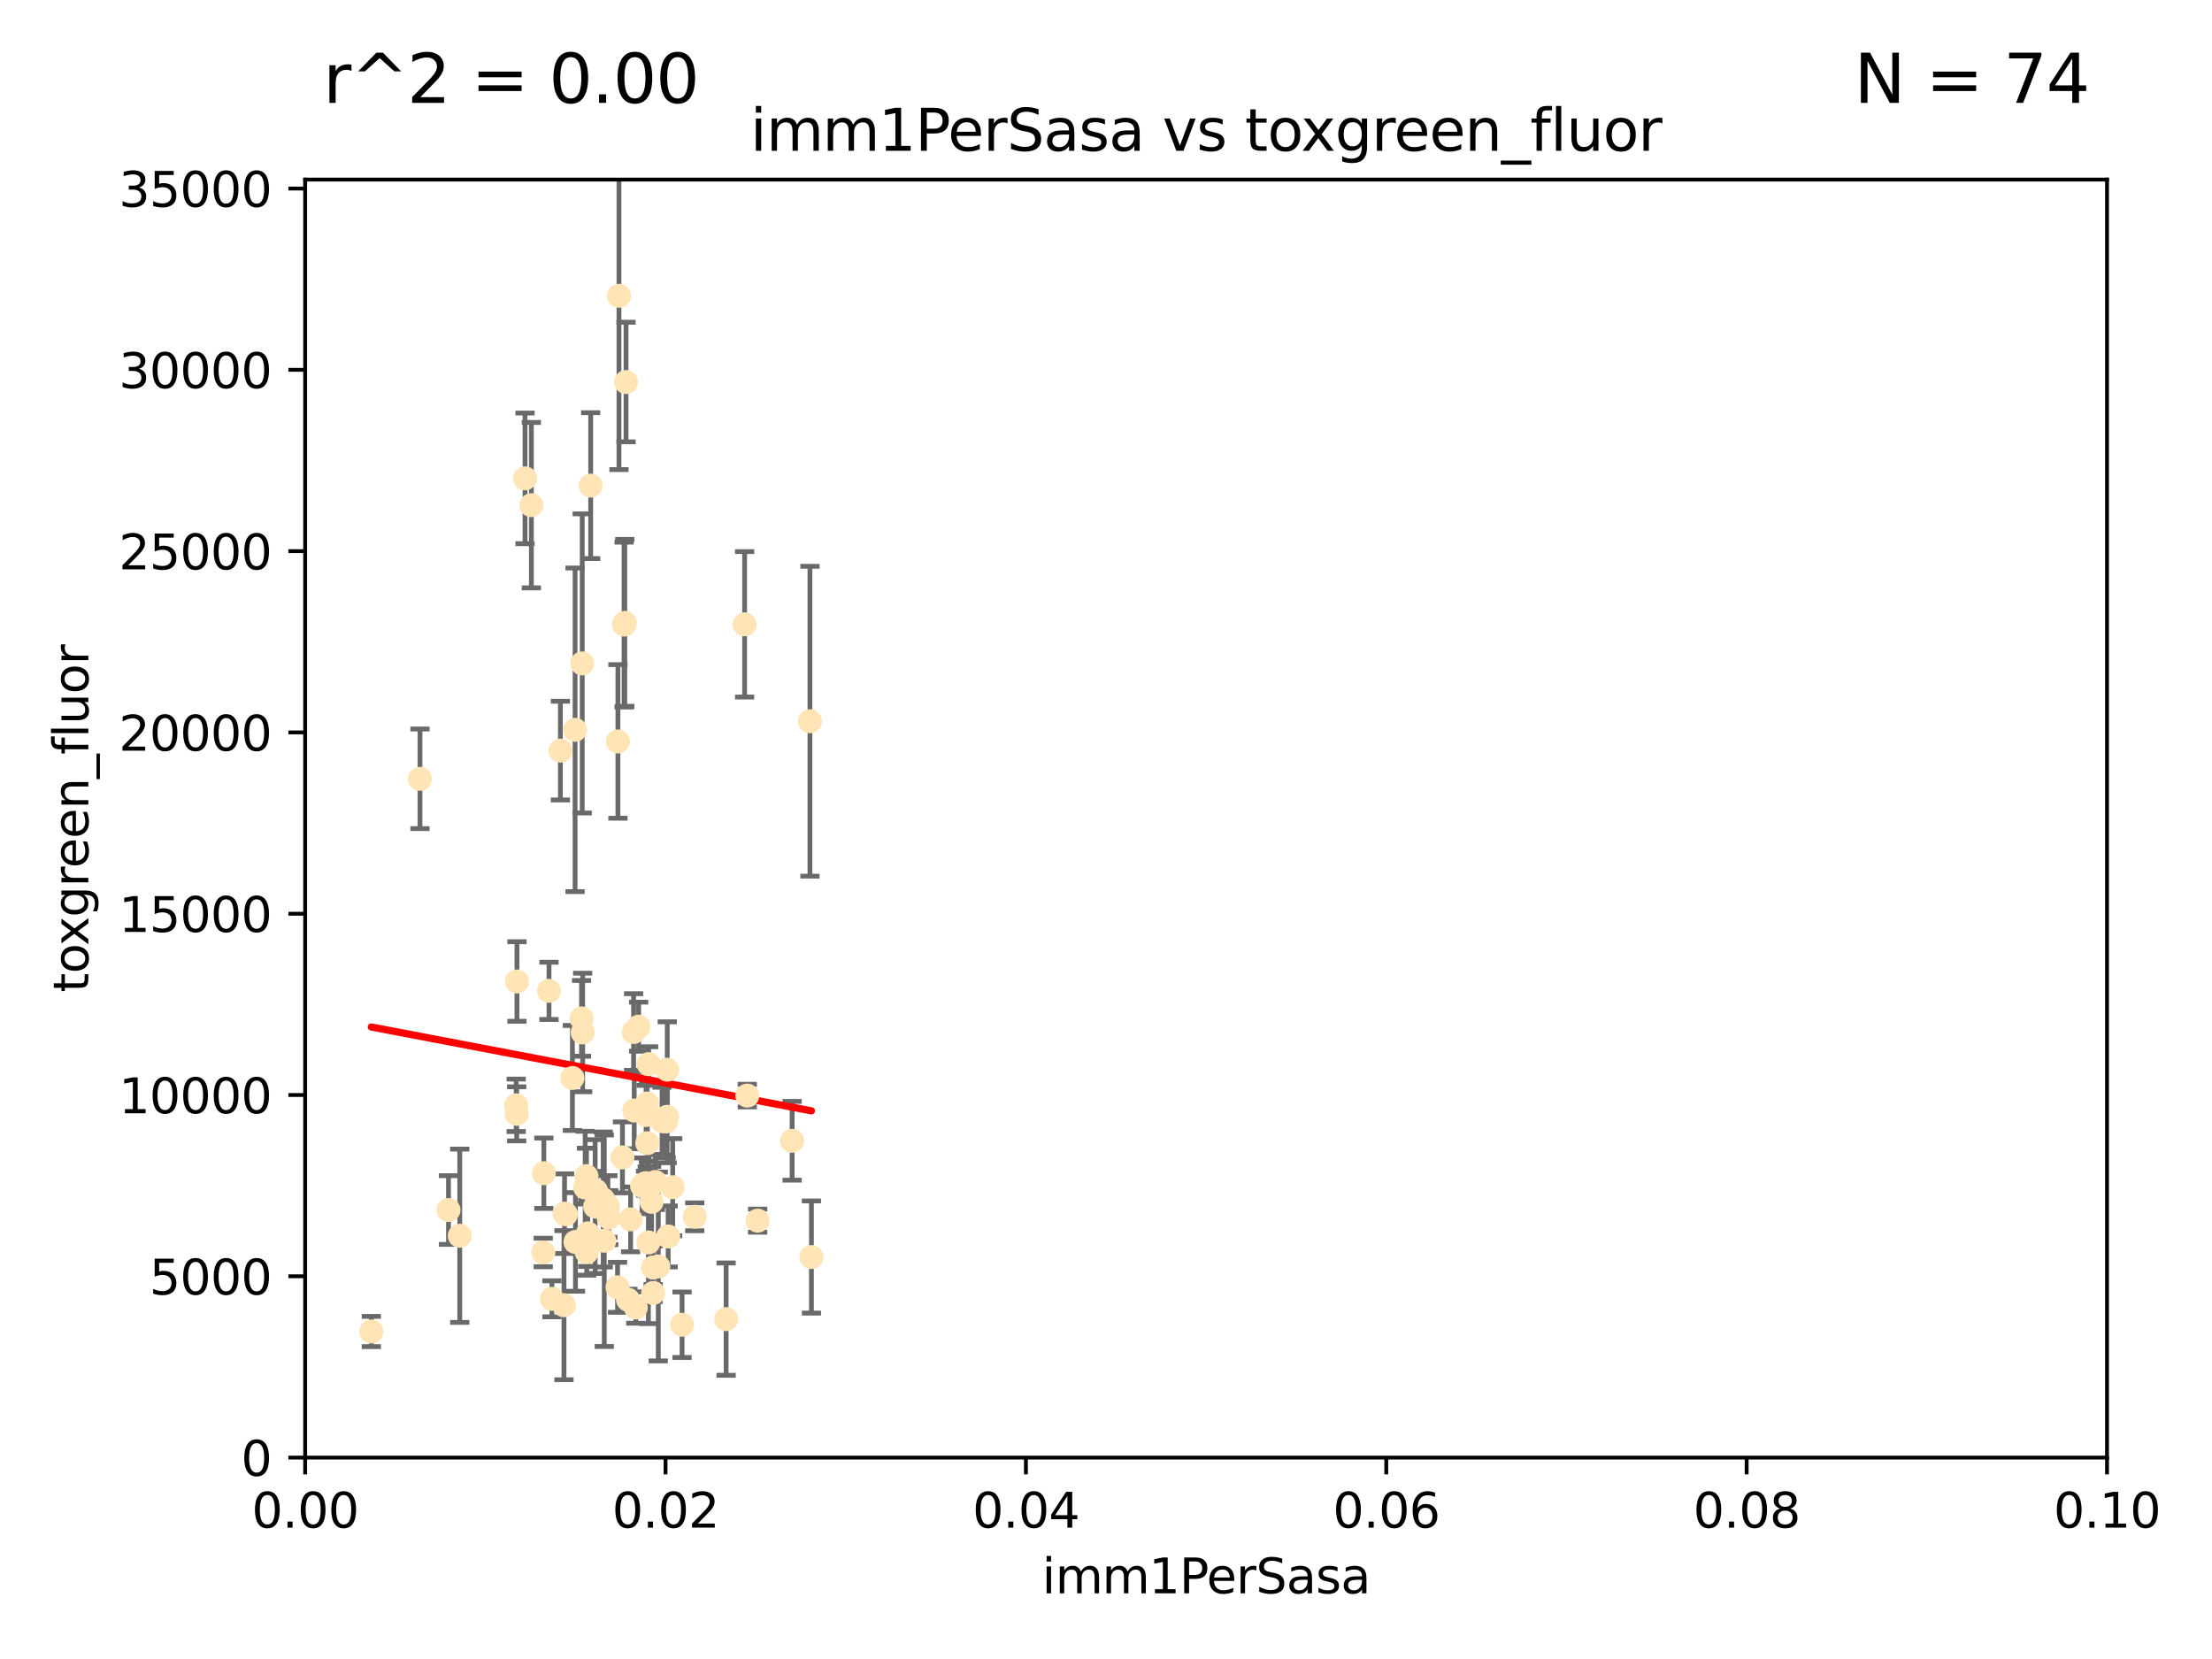 <?xml version="1.0" encoding="utf-8" standalone="no"?>
<!DOCTYPE svg PUBLIC "-//W3C//DTD SVG 1.1//EN"
  "http://www.w3.org/Graphics/SVG/1.1/DTD/svg11.dtd">
<svg xmlns:xlink="http://www.w3.org/1999/xlink" width="460.8pt" height="345.6pt" viewBox="0 0 460.8 345.6" xmlns="http://www.w3.org/2000/svg" version="1.1">
 <defs>
  <style type="text/css">*{stroke-linejoin: round; stroke-linecap: butt}</style>
 </defs>
 <g id="figure_1">
  <g id="patch_1">
   <path d="M 0 345.6 
L 460.8 345.6 
L 460.8 0 
L 0 0 
z
" style="fill: #ffffff"/>
  </g>
  <g id="axes_1">
   <g id="patch_2">
    <path d="M 63.571 303.64 
L 438.93 303.64 
L 438.93 37.411 
L 63.571 37.411 
z
" style="fill: #ffffff"/>
   </g>
   <g id="PathCollection_1">
    <defs>
     <path id="m19cc5d2b4e" d="M 0 1.118 
C 0.297 1.118 0.581 1 0.791 0.791 
C 1 0.581 1.118 0.297 1.118 0 
C 1.118 -0.297 1 -0.581 0.791 -0.791 
C 0.581 -1 0.297 -1.118 0 -1.118 
C -0.297 -1.118 -0.581 -1 -0.791 -0.791 
C -1 -0.581 -1.118 -0.297 -1.118 0 
C -1.118 0.297 -1 0.581 -0.791 0.791 
C -0.581 1 -0.297 1.118 0 1.118 
z
" style="stroke: #ffe4b5"/>
    </defs>
    <g clip-path="url(#p7466e678f4)">
     <use xlink:href="#m19cc5d2b4e" x="116.743" y="156.366" style="fill: #ffe4b5; stroke: #ffe4b5"/>
     <use xlink:href="#m19cc5d2b4e" x="122.226" y="260.87" style="fill: #ffe4b5; stroke: #ffe4b5"/>
     <use xlink:href="#m19cc5d2b4e" x="123.051" y="101.166" style="fill: #ffe4b5; stroke: #ffe4b5"/>
     <use xlink:href="#m19cc5d2b4e" x="109.374" y="99.654" style="fill: #ffe4b5; stroke: #ffe4b5"/>
     <use xlink:href="#m19cc5d2b4e" x="128.943" y="61.614" style="fill: #ffe4b5; stroke: #ffe4b5"/>
     <use xlink:href="#m19cc5d2b4e" x="121.287" y="138.203" style="fill: #ffe4b5; stroke: #ffe4b5"/>
     <use xlink:href="#m19cc5d2b4e" x="130.006" y="130.114" style="fill: #ffe4b5; stroke: #ffe4b5"/>
     <use xlink:href="#m19cc5d2b4e" x="77.353" y="277.375" style="fill: #ffe4b5; stroke: #ffe4b5"/>
     <use xlink:href="#m19cc5d2b4e" x="107.693" y="204.462" style="fill: #ffe4b5; stroke: #ffe4b5"/>
     <use xlink:href="#m19cc5d2b4e" x="130.41" y="79.585" style="fill: #ffe4b5; stroke: #ffe4b5"/>
     <use xlink:href="#m19cc5d2b4e" x="114.371" y="206.41" style="fill: #ffe4b5; stroke: #ffe4b5"/>
     <use xlink:href="#m19cc5d2b4e" x="155.12" y="130.059" style="fill: #ffe4b5; stroke: #ffe4b5"/>
     <use xlink:href="#m19cc5d2b4e" x="113.166" y="260.914" style="fill: #ffe4b5; stroke: #ffe4b5"/>
     <use xlink:href="#m19cc5d2b4e" x="132.444" y="272.382" style="fill: #ffe4b5; stroke: #ffe4b5"/>
     <use xlink:href="#m19cc5d2b4e" x="119.246" y="224.561" style="fill: #ffe4b5; stroke: #ffe4b5"/>
     <use xlink:href="#m19cc5d2b4e" x="133.746" y="247.024" style="fill: #ffe4b5; stroke: #ffe4b5"/>
     <use xlink:href="#m19cc5d2b4e" x="93.43" y="252.069" style="fill: #ffe4b5; stroke: #ffe4b5"/>
     <use xlink:href="#m19cc5d2b4e" x="122.168" y="245.005" style="fill: #ffe4b5; stroke: #ffe4b5"/>
     <use xlink:href="#m19cc5d2b4e" x="117.894" y="252.947" style="fill: #ffe4b5; stroke: #ffe4b5"/>
     <use xlink:href="#m19cc5d2b4e" x="136.036" y="264.042" style="fill: #ffe4b5; stroke: #ffe4b5"/>
     <use xlink:href="#m19cc5d2b4e" x="107.532" y="230.255" style="fill: #ffe4b5; stroke: #ffe4b5"/>
     <use xlink:href="#m19cc5d2b4e" x="139.005" y="222.83" style="fill: #ffe4b5; stroke: #ffe4b5"/>
     <use xlink:href="#m19cc5d2b4e" x="135.074" y="258.824" style="fill: #ffe4b5; stroke: #ffe4b5"/>
     <use xlink:href="#m19cc5d2b4e" x="168.726" y="150.246" style="fill: #ffe4b5; stroke: #ffe4b5"/>
     <use xlink:href="#m19cc5d2b4e" x="117.606" y="252.825" style="fill: #ffe4b5; stroke: #ffe4b5"/>
     <use xlink:href="#m19cc5d2b4e" x="126.811" y="253.655" style="fill: #ffe4b5; stroke: #ffe4b5"/>
     <use xlink:href="#m19cc5d2b4e" x="128.646" y="268.169" style="fill: #ffe4b5; stroke: #ffe4b5"/>
     <use xlink:href="#m19cc5d2b4e" x="126.636" y="251.323" style="fill: #ffe4b5; stroke: #ffe4b5"/>
     <use xlink:href="#m19cc5d2b4e" x="137.133" y="263.833" style="fill: #ffe4b5; stroke: #ffe4b5"/>
     <use xlink:href="#m19cc5d2b4e" x="125.663" y="249.877" style="fill: #ffe4b5; stroke: #ffe4b5"/>
     <use xlink:href="#m19cc5d2b4e" x="114.979" y="270.567" style="fill: #ffe4b5; stroke: #ffe4b5"/>
     <use xlink:href="#m19cc5d2b4e" x="142.088" y="275.967" style="fill: #ffe4b5; stroke: #ffe4b5"/>
     <use xlink:href="#m19cc5d2b4e" x="132.119" y="231.339" style="fill: #ffe4b5; stroke: #ffe4b5"/>
     <use xlink:href="#m19cc5d2b4e" x="135.116" y="221.675" style="fill: #ffe4b5; stroke: #ffe4b5"/>
     <use xlink:href="#m19cc5d2b4e" x="136.069" y="269.359" style="fill: #ffe4b5; stroke: #ffe4b5"/>
     <use xlink:href="#m19cc5d2b4e" x="130.814" y="270.746" style="fill: #ffe4b5; stroke: #ffe4b5"/>
     <use xlink:href="#m19cc5d2b4e" x="135.738" y="250.369" style="fill: #ffe4b5; stroke: #ffe4b5"/>
     <use xlink:href="#m19cc5d2b4e" x="125.883" y="258.47" style="fill: #ffe4b5; stroke: #ffe4b5"/>
     <use xlink:href="#m19cc5d2b4e" x="134.839" y="238.149" style="fill: #ffe4b5; stroke: #ffe4b5"/>
     <use xlink:href="#m19cc5d2b4e" x="123.98" y="251.349" style="fill: #ffe4b5; stroke: #ffe4b5"/>
     <use xlink:href="#m19cc5d2b4e" x="131.994" y="214.991" style="fill: #ffe4b5; stroke: #ffe4b5"/>
     <use xlink:href="#m19cc5d2b4e" x="134.597" y="232.288" style="fill: #ffe4b5; stroke: #ffe4b5"/>
     <use xlink:href="#m19cc5d2b4e" x="119.799" y="152.035" style="fill: #ffe4b5; stroke: #ffe4b5"/>
     <use xlink:href="#m19cc5d2b4e" x="144.727" y="253.482" style="fill: #ffe4b5; stroke: #ffe4b5"/>
     <use xlink:href="#m19cc5d2b4e" x="121.147" y="212.147" style="fill: #ffe4b5; stroke: #ffe4b5"/>
     <use xlink:href="#m19cc5d2b4e" x="121.379" y="215.082" style="fill: #ffe4b5; stroke: #ffe4b5"/>
     <use xlink:href="#m19cc5d2b4e" x="137.926" y="233.563" style="fill: #ffe4b5; stroke: #ffe4b5"/>
     <use xlink:href="#m19cc5d2b4e" x="165.018" y="237.649" style="fill: #ffe4b5; stroke: #ffe4b5"/>
     <use xlink:href="#m19cc5d2b4e" x="139.189" y="257.576" style="fill: #ffe4b5; stroke: #ffe4b5"/>
     <use xlink:href="#m19cc5d2b4e" x="95.777" y="257.429" style="fill: #ffe4b5; stroke: #ffe4b5"/>
     <use xlink:href="#m19cc5d2b4e" x="131.368" y="254.022" style="fill: #ffe4b5; stroke: #ffe4b5"/>
     <use xlink:href="#m19cc5d2b4e" x="138.761" y="233.615" style="fill: #ffe4b5; stroke: #ffe4b5"/>
     <use xlink:href="#m19cc5d2b4e" x="140.134" y="247.319" style="fill: #ffe4b5; stroke: #ffe4b5"/>
     <use xlink:href="#m19cc5d2b4e" x="124.169" y="248.058" style="fill: #ffe4b5; stroke: #ffe4b5"/>
     <use xlink:href="#m19cc5d2b4e" x="117.486" y="271.896" style="fill: #ffe4b5; stroke: #ffe4b5"/>
     <use xlink:href="#m19cc5d2b4e" x="157.83" y="254.285" style="fill: #ffe4b5; stroke: #ffe4b5"/>
     <use xlink:href="#m19cc5d2b4e" x="133.037" y="213.877" style="fill: #ffe4b5; stroke: #ffe4b5"/>
     <use xlink:href="#m19cc5d2b4e" x="113.292" y="244.401" style="fill: #ffe4b5; stroke: #ffe4b5"/>
     <use xlink:href="#m19cc5d2b4e" x="169.034" y="261.862" style="fill: #ffe4b5; stroke: #ffe4b5"/>
     <use xlink:href="#m19cc5d2b4e" x="122.441" y="256.929" style="fill: #ffe4b5; stroke: #ffe4b5"/>
     <use xlink:href="#m19cc5d2b4e" x="121.908" y="247.376" style="fill: #ffe4b5; stroke: #ffe4b5"/>
     <use xlink:href="#m19cc5d2b4e" x="129.664" y="241.102" style="fill: #ffe4b5; stroke: #ffe4b5"/>
     <use xlink:href="#m19cc5d2b4e" x="130.158" y="129.752" style="fill: #ffe4b5; stroke: #ffe4b5"/>
     <use xlink:href="#m19cc5d2b4e" x="107.637" y="232.035" style="fill: #ffe4b5; stroke: #ffe4b5"/>
     <use xlink:href="#m19cc5d2b4e" x="155.675" y="228.234" style="fill: #ffe4b5; stroke: #ffe4b5"/>
     <use xlink:href="#m19cc5d2b4e" x="128.726" y="154.457" style="fill: #ffe4b5; stroke: #ffe4b5"/>
     <use xlink:href="#m19cc5d2b4e" x="151.266" y="274.795" style="fill: #ffe4b5; stroke: #ffe4b5"/>
     <use xlink:href="#m19cc5d2b4e" x="110.694" y="105.234" style="fill: #ffe4b5; stroke: #ffe4b5"/>
     <use xlink:href="#m19cc5d2b4e" x="134.486" y="246.485" style="fill: #ffe4b5; stroke: #ffe4b5"/>
     <use xlink:href="#m19cc5d2b4e" x="87.489" y="162.243" style="fill: #ffe4b5; stroke: #ffe4b5"/>
     <use xlink:href="#m19cc5d2b4e" x="138.981" y="232.65" style="fill: #ffe4b5; stroke: #ffe4b5"/>
     <use xlink:href="#m19cc5d2b4e" x="119.882" y="258.72" style="fill: #ffe4b5; stroke: #ffe4b5"/>
     <use xlink:href="#m19cc5d2b4e" x="136.517" y="246.235" style="fill: #ffe4b5; stroke: #ffe4b5"/>
     <use xlink:href="#m19cc5d2b4e" x="134.807" y="229.873" style="fill: #ffe4b5; stroke: #ffe4b5"/>
    </g>
   </g>
   <g id="matplotlib.axis_1">
    <g id="xtick_1">
     <g id="line2d_1">
      <defs>
       <path id="m159bfdc598" d="M 0 0 
L 0 3.5 
" style="stroke: #000000; stroke-width: 0.8"/>
      </defs>
      <g>
       <use xlink:href="#m159bfdc598" x="63.571" y="303.64" style="stroke: #000000; stroke-width: 0.8"/>
      </g>
     </g>
     <g id="text_1">
      <!-- 0.00 -->
      <g transform="translate(52.438 318.238)scale(0.1 -0.1)">
       <defs>
        <path id="DejaVuSans-30" d="M 2034 4250 
Q 1547 4250 1301 3770 
Q 1056 3291 1056 2328 
Q 1056 1369 1301 889 
Q 1547 409 2034 409 
Q 2525 409 2770 889 
Q 3016 1369 3016 2328 
Q 3016 3291 2770 3770 
Q 2525 4250 2034 4250 
z
M 2034 4750 
Q 2819 4750 3233 4129 
Q 3647 3509 3647 2328 
Q 3647 1150 3233 529 
Q 2819 -91 2034 -91 
Q 1250 -91 836 529 
Q 422 1150 422 2328 
Q 422 3509 836 4129 
Q 1250 4750 2034 4750 
z
" transform="scale(0.016)"/>
        <path id="DejaVuSans-2e" d="M 684 794 
L 1344 794 
L 1344 0 
L 684 0 
L 684 794 
z
" transform="scale(0.016)"/>
       </defs>
       <use xlink:href="#DejaVuSans-30"/>
       <use xlink:href="#DejaVuSans-2e" x="63.623"/>
       <use xlink:href="#DejaVuSans-30" x="95.41"/>
       <use xlink:href="#DejaVuSans-30" x="159.033"/>
      </g>
     </g>
    </g>
    <g id="xtick_2">
     <g id="line2d_2">
      <g>
       <use xlink:href="#m159bfdc598" x="138.643" y="303.64" style="stroke: #000000; stroke-width: 0.8"/>
      </g>
     </g>
     <g id="text_2">
      <!-- 0.02 -->
      <g transform="translate(127.51 318.238)scale(0.1 -0.1)">
       <defs>
        <path id="DejaVuSans-32" d="M 1228 531 
L 3431 531 
L 3431 0 
L 469 0 
L 469 531 
Q 828 903 1448 1529 
Q 2069 2156 2228 2338 
Q 2531 2678 2651 2914 
Q 2772 3150 2772 3378 
Q 2772 3750 2511 3984 
Q 2250 4219 1831 4219 
Q 1534 4219 1204 4116 
Q 875 4013 500 3803 
L 500 4441 
Q 881 4594 1212 4672 
Q 1544 4750 1819 4750 
Q 2544 4750 2975 4387 
Q 3406 4025 3406 3419 
Q 3406 3131 3298 2873 
Q 3191 2616 2906 2266 
Q 2828 2175 2409 1742 
Q 1991 1309 1228 531 
z
" transform="scale(0.016)"/>
       </defs>
       <use xlink:href="#DejaVuSans-30"/>
       <use xlink:href="#DejaVuSans-2e" x="63.623"/>
       <use xlink:href="#DejaVuSans-30" x="95.41"/>
       <use xlink:href="#DejaVuSans-32" x="159.033"/>
      </g>
     </g>
    </g>
    <g id="xtick_3">
     <g id="line2d_3">
      <g>
       <use xlink:href="#m159bfdc598" x="213.715" y="303.64" style="stroke: #000000; stroke-width: 0.8"/>
      </g>
     </g>
     <g id="text_3">
      <!-- 0.04 -->
      <g transform="translate(202.582 318.238)scale(0.1 -0.1)">
       <defs>
        <path id="DejaVuSans-34" d="M 2419 4116 
L 825 1625 
L 2419 1625 
L 2419 4116 
z
M 2253 4666 
L 3047 4666 
L 3047 1625 
L 3713 1625 
L 3713 1100 
L 3047 1100 
L 3047 0 
L 2419 0 
L 2419 1100 
L 313 1100 
L 313 1709 
L 2253 4666 
z
" transform="scale(0.016)"/>
       </defs>
       <use xlink:href="#DejaVuSans-30"/>
       <use xlink:href="#DejaVuSans-2e" x="63.623"/>
       <use xlink:href="#DejaVuSans-30" x="95.41"/>
       <use xlink:href="#DejaVuSans-34" x="159.033"/>
      </g>
     </g>
    </g>
    <g id="xtick_4">
     <g id="line2d_4">
      <g>
       <use xlink:href="#m159bfdc598" x="288.786" y="303.64" style="stroke: #000000; stroke-width: 0.8"/>
      </g>
     </g>
     <g id="text_4">
      <!-- 0.06 -->
      <g transform="translate(277.654 318.238)scale(0.1 -0.1)">
       <defs>
        <path id="DejaVuSans-36" d="M 2113 2584 
Q 1688 2584 1439 2293 
Q 1191 2003 1191 1497 
Q 1191 994 1439 701 
Q 1688 409 2113 409 
Q 2538 409 2786 701 
Q 3034 994 3034 1497 
Q 3034 2003 2786 2293 
Q 2538 2584 2113 2584 
z
M 3366 4563 
L 3366 3988 
Q 3128 4100 2886 4159 
Q 2644 4219 2406 4219 
Q 1781 4219 1451 3797 
Q 1122 3375 1075 2522 
Q 1259 2794 1537 2939 
Q 1816 3084 2150 3084 
Q 2853 3084 3261 2657 
Q 3669 2231 3669 1497 
Q 3669 778 3244 343 
Q 2819 -91 2113 -91 
Q 1303 -91 875 529 
Q 447 1150 447 2328 
Q 447 3434 972 4092 
Q 1497 4750 2381 4750 
Q 2619 4750 2861 4703 
Q 3103 4656 3366 4563 
z
" transform="scale(0.016)"/>
       </defs>
       <use xlink:href="#DejaVuSans-30"/>
       <use xlink:href="#DejaVuSans-2e" x="63.623"/>
       <use xlink:href="#DejaVuSans-30" x="95.41"/>
       <use xlink:href="#DejaVuSans-36" x="159.033"/>
      </g>
     </g>
    </g>
    <g id="xtick_5">
     <g id="line2d_5">
      <g>
       <use xlink:href="#m159bfdc598" x="363.858" y="303.64" style="stroke: #000000; stroke-width: 0.8"/>
      </g>
     </g>
     <g id="text_5">
      <!-- 0.08 -->
      <g transform="translate(352.725 318.238)scale(0.1 -0.1)">
       <defs>
        <path id="DejaVuSans-38" d="M 2034 2216 
Q 1584 2216 1326 1975 
Q 1069 1734 1069 1313 
Q 1069 891 1326 650 
Q 1584 409 2034 409 
Q 2484 409 2743 651 
Q 3003 894 3003 1313 
Q 3003 1734 2745 1975 
Q 2488 2216 2034 2216 
z
M 1403 2484 
Q 997 2584 770 2862 
Q 544 3141 544 3541 
Q 544 4100 942 4425 
Q 1341 4750 2034 4750 
Q 2731 4750 3128 4425 
Q 3525 4100 3525 3541 
Q 3525 3141 3298 2862 
Q 3072 2584 2669 2484 
Q 3125 2378 3379 2068 
Q 3634 1759 3634 1313 
Q 3634 634 3220 271 
Q 2806 -91 2034 -91 
Q 1263 -91 848 271 
Q 434 634 434 1313 
Q 434 1759 690 2068 
Q 947 2378 1403 2484 
z
M 1172 3481 
Q 1172 3119 1398 2916 
Q 1625 2713 2034 2713 
Q 2441 2713 2670 2916 
Q 2900 3119 2900 3481 
Q 2900 3844 2670 4047 
Q 2441 4250 2034 4250 
Q 1625 4250 1398 4047 
Q 1172 3844 1172 3481 
z
" transform="scale(0.016)"/>
       </defs>
       <use xlink:href="#DejaVuSans-30"/>
       <use xlink:href="#DejaVuSans-2e" x="63.623"/>
       <use xlink:href="#DejaVuSans-30" x="95.41"/>
       <use xlink:href="#DejaVuSans-38" x="159.033"/>
      </g>
     </g>
    </g>
    <g id="xtick_6">
     <g id="line2d_6">
      <g>
       <use xlink:href="#m159bfdc598" x="438.93" y="303.64" style="stroke: #000000; stroke-width: 0.8"/>
      </g>
     </g>
     <g id="text_6">
      <!-- 0.10 -->
      <g transform="translate(427.797 318.238)scale(0.1 -0.1)">
       <defs>
        <path id="DejaVuSans-31" d="M 794 531 
L 1825 531 
L 1825 4091 
L 703 3866 
L 703 4441 
L 1819 4666 
L 2450 4666 
L 2450 531 
L 3481 531 
L 3481 0 
L 794 0 
L 794 531 
z
" transform="scale(0.016)"/>
       </defs>
       <use xlink:href="#DejaVuSans-30"/>
       <use xlink:href="#DejaVuSans-2e" x="63.623"/>
       <use xlink:href="#DejaVuSans-31" x="95.41"/>
       <use xlink:href="#DejaVuSans-30" x="159.033"/>
      </g>
     </g>
    </g>
    <g id="text_7">
     <!-- imm1PerSasa -->
     <g transform="translate(217.067 331.917)scale(0.1 -0.1)">
      <defs>
       <path id="DejaVuSans-69" d="M 603 3500 
L 1178 3500 
L 1178 0 
L 603 0 
L 603 3500 
z
M 603 4863 
L 1178 4863 
L 1178 4134 
L 603 4134 
L 603 4863 
z
" transform="scale(0.016)"/>
       <path id="DejaVuSans-6d" d="M 3328 2828 
Q 3544 3216 3844 3400 
Q 4144 3584 4550 3584 
Q 5097 3584 5394 3201 
Q 5691 2819 5691 2113 
L 5691 0 
L 5113 0 
L 5113 2094 
Q 5113 2597 4934 2840 
Q 4756 3084 4391 3084 
Q 3944 3084 3684 2787 
Q 3425 2491 3425 1978 
L 3425 0 
L 2847 0 
L 2847 2094 
Q 2847 2600 2669 2842 
Q 2491 3084 2119 3084 
Q 1678 3084 1418 2786 
Q 1159 2488 1159 1978 
L 1159 0 
L 581 0 
L 581 3500 
L 1159 3500 
L 1159 2956 
Q 1356 3278 1631 3431 
Q 1906 3584 2284 3584 
Q 2666 3584 2933 3390 
Q 3200 3197 3328 2828 
z
" transform="scale(0.016)"/>
       <path id="DejaVuSans-50" d="M 1259 4147 
L 1259 2394 
L 2053 2394 
Q 2494 2394 2734 2622 
Q 2975 2850 2975 3272 
Q 2975 3691 2734 3919 
Q 2494 4147 2053 4147 
L 1259 4147 
z
M 628 4666 
L 2053 4666 
Q 2838 4666 3239 4311 
Q 3641 3956 3641 3272 
Q 3641 2581 3239 2228 
Q 2838 1875 2053 1875 
L 1259 1875 
L 1259 0 
L 628 0 
L 628 4666 
z
" transform="scale(0.016)"/>
       <path id="DejaVuSans-65" d="M 3597 1894 
L 3597 1613 
L 953 1613 
Q 991 1019 1311 708 
Q 1631 397 2203 397 
Q 2534 397 2845 478 
Q 3156 559 3463 722 
L 3463 178 
Q 3153 47 2828 -22 
Q 2503 -91 2169 -91 
Q 1331 -91 842 396 
Q 353 884 353 1716 
Q 353 2575 817 3079 
Q 1281 3584 2069 3584 
Q 2775 3584 3186 3129 
Q 3597 2675 3597 1894 
z
M 3022 2063 
Q 3016 2534 2758 2815 
Q 2500 3097 2075 3097 
Q 1594 3097 1305 2825 
Q 1016 2553 972 2059 
L 3022 2063 
z
" transform="scale(0.016)"/>
       <path id="DejaVuSans-72" d="M 2631 2963 
Q 2534 3019 2420 3045 
Q 2306 3072 2169 3072 
Q 1681 3072 1420 2755 
Q 1159 2438 1159 1844 
L 1159 0 
L 581 0 
L 581 3500 
L 1159 3500 
L 1159 2956 
Q 1341 3275 1631 3429 
Q 1922 3584 2338 3584 
Q 2397 3584 2469 3576 
Q 2541 3569 2628 3553 
L 2631 2963 
z
" transform="scale(0.016)"/>
       <path id="DejaVuSans-53" d="M 3425 4513 
L 3425 3897 
Q 3066 4069 2747 4153 
Q 2428 4238 2131 4238 
Q 1616 4238 1336 4038 
Q 1056 3838 1056 3469 
Q 1056 3159 1242 3001 
Q 1428 2844 1947 2747 
L 2328 2669 
Q 3034 2534 3370 2195 
Q 3706 1856 3706 1288 
Q 3706 609 3251 259 
Q 2797 -91 1919 -91 
Q 1588 -91 1214 -16 
Q 841 59 441 206 
L 441 856 
Q 825 641 1194 531 
Q 1563 422 1919 422 
Q 2459 422 2753 634 
Q 3047 847 3047 1241 
Q 3047 1584 2836 1778 
Q 2625 1972 2144 2069 
L 1759 2144 
Q 1053 2284 737 2584 
Q 422 2884 422 3419 
Q 422 4038 858 4394 
Q 1294 4750 2059 4750 
Q 2388 4750 2728 4690 
Q 3069 4631 3425 4513 
z
" transform="scale(0.016)"/>
       <path id="DejaVuSans-61" d="M 2194 1759 
Q 1497 1759 1228 1600 
Q 959 1441 959 1056 
Q 959 750 1161 570 
Q 1363 391 1709 391 
Q 2188 391 2477 730 
Q 2766 1069 2766 1631 
L 2766 1759 
L 2194 1759 
z
M 3341 1997 
L 3341 0 
L 2766 0 
L 2766 531 
Q 2569 213 2275 61 
Q 1981 -91 1556 -91 
Q 1019 -91 701 211 
Q 384 513 384 1019 
Q 384 1609 779 1909 
Q 1175 2209 1959 2209 
L 2766 2209 
L 2766 2266 
Q 2766 2663 2505 2880 
Q 2244 3097 1772 3097 
Q 1472 3097 1187 3025 
Q 903 2953 641 2809 
L 641 3341 
Q 956 3463 1253 3523 
Q 1550 3584 1831 3584 
Q 2591 3584 2966 3190 
Q 3341 2797 3341 1997 
z
" transform="scale(0.016)"/>
       <path id="DejaVuSans-73" d="M 2834 3397 
L 2834 2853 
Q 2591 2978 2328 3040 
Q 2066 3103 1784 3103 
Q 1356 3103 1142 2972 
Q 928 2841 928 2578 
Q 928 2378 1081 2264 
Q 1234 2150 1697 2047 
L 1894 2003 
Q 2506 1872 2764 1633 
Q 3022 1394 3022 966 
Q 3022 478 2636 193 
Q 2250 -91 1575 -91 
Q 1294 -91 989 -36 
Q 684 19 347 128 
L 347 722 
Q 666 556 975 473 
Q 1284 391 1588 391 
Q 1994 391 2212 530 
Q 2431 669 2431 922 
Q 2431 1156 2273 1281 
Q 2116 1406 1581 1522 
L 1381 1569 
Q 847 1681 609 1914 
Q 372 2147 372 2553 
Q 372 3047 722 3315 
Q 1072 3584 1716 3584 
Q 2034 3584 2315 3537 
Q 2597 3491 2834 3397 
z
" transform="scale(0.016)"/>
      </defs>
      <use xlink:href="#DejaVuSans-69"/>
      <use xlink:href="#DejaVuSans-6d" x="27.783"/>
      <use xlink:href="#DejaVuSans-6d" x="125.195"/>
      <use xlink:href="#DejaVuSans-31" x="222.607"/>
      <use xlink:href="#DejaVuSans-50" x="286.23"/>
      <use xlink:href="#DejaVuSans-65" x="342.908"/>
      <use xlink:href="#DejaVuSans-72" x="404.432"/>
      <use xlink:href="#DejaVuSans-53" x="445.545"/>
      <use xlink:href="#DejaVuSans-61" x="509.021"/>
      <use xlink:href="#DejaVuSans-73" x="570.301"/>
      <use xlink:href="#DejaVuSans-61" x="622.4"/>
     </g>
    </g>
   </g>
   <g id="matplotlib.axis_2">
    <g id="ytick_1">
     <g id="line2d_7">
      <defs>
       <path id="m3e57ce72bf" d="M 0 0 
L -3.5 0 
" style="stroke: #000000; stroke-width: 0.8"/>
      </defs>
      <g>
       <use xlink:href="#m3e57ce72bf" x="63.571" y="303.64" style="stroke: #000000; stroke-width: 0.8"/>
      </g>
     </g>
     <g id="text_8">
      <!-- 0 -->
      <g transform="translate(50.209 307.439)scale(0.1 -0.1)">
       <use xlink:href="#DejaVuSans-30"/>
      </g>
     </g>
    </g>
    <g id="ytick_2">
     <g id="line2d_8">
      <g>
       <use xlink:href="#m3e57ce72bf" x="63.571" y="265.874" style="stroke: #000000; stroke-width: 0.8"/>
      </g>
     </g>
     <g id="text_9">
      <!-- 5000 -->
      <g transform="translate(31.121 269.673)scale(0.1 -0.1)">
       <defs>
        <path id="DejaVuSans-35" d="M 691 4666 
L 3169 4666 
L 3169 4134 
L 1269 4134 
L 1269 2991 
Q 1406 3038 1543 3061 
Q 1681 3084 1819 3084 
Q 2600 3084 3056 2656 
Q 3513 2228 3513 1497 
Q 3513 744 3044 326 
Q 2575 -91 1722 -91 
Q 1428 -91 1123 -41 
Q 819 9 494 109 
L 494 744 
Q 775 591 1075 516 
Q 1375 441 1709 441 
Q 2250 441 2565 725 
Q 2881 1009 2881 1497 
Q 2881 1984 2565 2268 
Q 2250 2553 1709 2553 
Q 1456 2553 1204 2497 
Q 953 2441 691 2322 
L 691 4666 
z
" transform="scale(0.016)"/>
       </defs>
       <use xlink:href="#DejaVuSans-35"/>
       <use xlink:href="#DejaVuSans-30" x="63.623"/>
       <use xlink:href="#DejaVuSans-30" x="127.246"/>
       <use xlink:href="#DejaVuSans-30" x="190.869"/>
      </g>
     </g>
    </g>
    <g id="ytick_3">
     <g id="line2d_9">
      <g>
       <use xlink:href="#m3e57ce72bf" x="63.571" y="228.108" style="stroke: #000000; stroke-width: 0.8"/>
      </g>
     </g>
     <g id="text_10">
      <!-- 10000 -->
      <g transform="translate(24.759 231.907)scale(0.1 -0.1)">
       <use xlink:href="#DejaVuSans-31"/>
       <use xlink:href="#DejaVuSans-30" x="63.623"/>
       <use xlink:href="#DejaVuSans-30" x="127.246"/>
       <use xlink:href="#DejaVuSans-30" x="190.869"/>
       <use xlink:href="#DejaVuSans-30" x="254.492"/>
      </g>
     </g>
    </g>
    <g id="ytick_4">
     <g id="line2d_10">
      <g>
       <use xlink:href="#m3e57ce72bf" x="63.571" y="190.342" style="stroke: #000000; stroke-width: 0.8"/>
      </g>
     </g>
     <g id="text_11">
      <!-- 15000 -->
      <g transform="translate(24.759 194.141)scale(0.1 -0.1)">
       <use xlink:href="#DejaVuSans-31"/>
       <use xlink:href="#DejaVuSans-35" x="63.623"/>
       <use xlink:href="#DejaVuSans-30" x="127.246"/>
       <use xlink:href="#DejaVuSans-30" x="190.869"/>
       <use xlink:href="#DejaVuSans-30" x="254.492"/>
      </g>
     </g>
    </g>
    <g id="ytick_5">
     <g id="line2d_11">
      <g>
       <use xlink:href="#m3e57ce72bf" x="63.571" y="152.576" style="stroke: #000000; stroke-width: 0.8"/>
      </g>
     </g>
     <g id="text_12">
      <!-- 20000 -->
      <g transform="translate(24.759 156.375)scale(0.1 -0.1)">
       <use xlink:href="#DejaVuSans-32"/>
       <use xlink:href="#DejaVuSans-30" x="63.623"/>
       <use xlink:href="#DejaVuSans-30" x="127.246"/>
       <use xlink:href="#DejaVuSans-30" x="190.869"/>
       <use xlink:href="#DejaVuSans-30" x="254.492"/>
      </g>
     </g>
    </g>
    <g id="ytick_6">
     <g id="line2d_12">
      <g>
       <use xlink:href="#m3e57ce72bf" x="63.571" y="114.81" style="stroke: #000000; stroke-width: 0.8"/>
      </g>
     </g>
     <g id="text_13">
      <!-- 25000 -->
      <g transform="translate(24.759 118.609)scale(0.1 -0.1)">
       <use xlink:href="#DejaVuSans-32"/>
       <use xlink:href="#DejaVuSans-35" x="63.623"/>
       <use xlink:href="#DejaVuSans-30" x="127.246"/>
       <use xlink:href="#DejaVuSans-30" x="190.869"/>
       <use xlink:href="#DejaVuSans-30" x="254.492"/>
      </g>
     </g>
    </g>
    <g id="ytick_7">
     <g id="line2d_13">
      <g>
       <use xlink:href="#m3e57ce72bf" x="63.571" y="77.044" style="stroke: #000000; stroke-width: 0.8"/>
      </g>
     </g>
     <g id="text_14">
      <!-- 30000 -->
      <g transform="translate(24.759 80.844)scale(0.1 -0.1)">
       <defs>
        <path id="DejaVuSans-33" d="M 2597 2516 
Q 3050 2419 3304 2112 
Q 3559 1806 3559 1356 
Q 3559 666 3084 287 
Q 2609 -91 1734 -91 
Q 1441 -91 1130 -33 
Q 819 25 488 141 
L 488 750 
Q 750 597 1062 519 
Q 1375 441 1716 441 
Q 2309 441 2620 675 
Q 2931 909 2931 1356 
Q 2931 1769 2642 2001 
Q 2353 2234 1838 2234 
L 1294 2234 
L 1294 2753 
L 1863 2753 
Q 2328 2753 2575 2939 
Q 2822 3125 2822 3475 
Q 2822 3834 2567 4026 
Q 2313 4219 1838 4219 
Q 1578 4219 1281 4162 
Q 984 4106 628 3988 
L 628 4550 
Q 988 4650 1302 4700 
Q 1616 4750 1894 4750 
Q 2613 4750 3031 4423 
Q 3450 4097 3450 3541 
Q 3450 3153 3228 2886 
Q 3006 2619 2597 2516 
z
" transform="scale(0.016)"/>
       </defs>
       <use xlink:href="#DejaVuSans-33"/>
       <use xlink:href="#DejaVuSans-30" x="63.623"/>
       <use xlink:href="#DejaVuSans-30" x="127.246"/>
       <use xlink:href="#DejaVuSans-30" x="190.869"/>
       <use xlink:href="#DejaVuSans-30" x="254.492"/>
      </g>
     </g>
    </g>
    <g id="ytick_8">
     <g id="line2d_14">
      <g>
       <use xlink:href="#m3e57ce72bf" x="63.571" y="39.278" style="stroke: #000000; stroke-width: 0.8"/>
      </g>
     </g>
     <g id="text_15">
      <!-- 35000 -->
      <g transform="translate(24.759 43.078)scale(0.1 -0.1)">
       <use xlink:href="#DejaVuSans-33"/>
       <use xlink:href="#DejaVuSans-35" x="63.623"/>
       <use xlink:href="#DejaVuSans-30" x="127.246"/>
       <use xlink:href="#DejaVuSans-30" x="190.869"/>
       <use xlink:href="#DejaVuSans-30" x="254.492"/>
      </g>
     </g>
    </g>
    <g id="text_16">
     <!-- toxgreen_fluor -->
     <g transform="translate(18.401 206.72)rotate(-90)scale(0.1 -0.1)">
      <defs>
       <path id="DejaVuSans-74" d="M 1172 4494 
L 1172 3500 
L 2356 3500 
L 2356 3053 
L 1172 3053 
L 1172 1153 
Q 1172 725 1289 603 
Q 1406 481 1766 481 
L 2356 481 
L 2356 0 
L 1766 0 
Q 1100 0 847 248 
Q 594 497 594 1153 
L 594 3053 
L 172 3053 
L 172 3500 
L 594 3500 
L 594 4494 
L 1172 4494 
z
" transform="scale(0.016)"/>
       <path id="DejaVuSans-6f" d="M 1959 3097 
Q 1497 3097 1228 2736 
Q 959 2375 959 1747 
Q 959 1119 1226 758 
Q 1494 397 1959 397 
Q 2419 397 2687 759 
Q 2956 1122 2956 1747 
Q 2956 2369 2687 2733 
Q 2419 3097 1959 3097 
z
M 1959 3584 
Q 2709 3584 3137 3096 
Q 3566 2609 3566 1747 
Q 3566 888 3137 398 
Q 2709 -91 1959 -91 
Q 1206 -91 779 398 
Q 353 888 353 1747 
Q 353 2609 779 3096 
Q 1206 3584 1959 3584 
z
" transform="scale(0.016)"/>
       <path id="DejaVuSans-78" d="M 3513 3500 
L 2247 1797 
L 3578 0 
L 2900 0 
L 1881 1375 
L 863 0 
L 184 0 
L 1544 1831 
L 300 3500 
L 978 3500 
L 1906 2253 
L 2834 3500 
L 3513 3500 
z
" transform="scale(0.016)"/>
       <path id="DejaVuSans-67" d="M 2906 1791 
Q 2906 2416 2648 2759 
Q 2391 3103 1925 3103 
Q 1463 3103 1205 2759 
Q 947 2416 947 1791 
Q 947 1169 1205 825 
Q 1463 481 1925 481 
Q 2391 481 2648 825 
Q 2906 1169 2906 1791 
z
M 3481 434 
Q 3481 -459 3084 -895 
Q 2688 -1331 1869 -1331 
Q 1566 -1331 1297 -1286 
Q 1028 -1241 775 -1147 
L 775 -588 
Q 1028 -725 1275 -790 
Q 1522 -856 1778 -856 
Q 2344 -856 2625 -561 
Q 2906 -266 2906 331 
L 2906 616 
Q 2728 306 2450 153 
Q 2172 0 1784 0 
Q 1141 0 747 490 
Q 353 981 353 1791 
Q 353 2603 747 3093 
Q 1141 3584 1784 3584 
Q 2172 3584 2450 3431 
Q 2728 3278 2906 2969 
L 2906 3500 
L 3481 3500 
L 3481 434 
z
" transform="scale(0.016)"/>
       <path id="DejaVuSans-6e" d="M 3513 2113 
L 3513 0 
L 2938 0 
L 2938 2094 
Q 2938 2591 2744 2837 
Q 2550 3084 2163 3084 
Q 1697 3084 1428 2787 
Q 1159 2491 1159 1978 
L 1159 0 
L 581 0 
L 581 3500 
L 1159 3500 
L 1159 2956 
Q 1366 3272 1645 3428 
Q 1925 3584 2291 3584 
Q 2894 3584 3203 3211 
Q 3513 2838 3513 2113 
z
" transform="scale(0.016)"/>
       <path id="DejaVuSans-5f" d="M 3263 -1063 
L 3263 -1509 
L -63 -1509 
L -63 -1063 
L 3263 -1063 
z
" transform="scale(0.016)"/>
       <path id="DejaVuSans-66" d="M 2375 4863 
L 2375 4384 
L 1825 4384 
Q 1516 4384 1395 4259 
Q 1275 4134 1275 3809 
L 1275 3500 
L 2222 3500 
L 2222 3053 
L 1275 3053 
L 1275 0 
L 697 0 
L 697 3053 
L 147 3053 
L 147 3500 
L 697 3500 
L 697 3744 
Q 697 4328 969 4595 
Q 1241 4863 1831 4863 
L 2375 4863 
z
" transform="scale(0.016)"/>
       <path id="DejaVuSans-6c" d="M 603 4863 
L 1178 4863 
L 1178 0 
L 603 0 
L 603 4863 
z
" transform="scale(0.016)"/>
       <path id="DejaVuSans-75" d="M 544 1381 
L 544 3500 
L 1119 3500 
L 1119 1403 
Q 1119 906 1312 657 
Q 1506 409 1894 409 
Q 2359 409 2629 706 
Q 2900 1003 2900 1516 
L 2900 3500 
L 3475 3500 
L 3475 0 
L 2900 0 
L 2900 538 
Q 2691 219 2414 64 
Q 2138 -91 1772 -91 
Q 1169 -91 856 284 
Q 544 659 544 1381 
z
M 1991 3584 
L 1991 3584 
z
" transform="scale(0.016)"/>
      </defs>
      <use xlink:href="#DejaVuSans-74"/>
      <use xlink:href="#DejaVuSans-6f" x="39.209"/>
      <use xlink:href="#DejaVuSans-78" x="97.266"/>
      <use xlink:href="#DejaVuSans-67" x="156.445"/>
      <use xlink:href="#DejaVuSans-72" x="219.922"/>
      <use xlink:href="#DejaVuSans-65" x="258.785"/>
      <use xlink:href="#DejaVuSans-65" x="320.309"/>
      <use xlink:href="#DejaVuSans-6e" x="381.832"/>
      <use xlink:href="#DejaVuSans-5f" x="445.211"/>
      <use xlink:href="#DejaVuSans-66" x="495.211"/>
      <use xlink:href="#DejaVuSans-6c" x="530.416"/>
      <use xlink:href="#DejaVuSans-75" x="558.199"/>
      <use xlink:href="#DejaVuSans-6f" x="621.578"/>
      <use xlink:href="#DejaVuSans-72" x="682.76"/>
     </g>
    </g>
   </g>
   <g id="LineCollection_1">
    <path d="M 116.743 166.65 
L 116.743 146.083 
" clip-path="url(#p7466e678f4)" style="fill: none; stroke: #696969"/>
    <path d="M 122.226 265.648 
L 122.226 256.093 
" clip-path="url(#p7466e678f4)" style="fill: none; stroke: #696969"/>
    <path d="M 123.051 116.358 
L 123.051 85.973 
" clip-path="url(#p7466e678f4)" style="fill: none; stroke: #696969"/>
    <path d="M 109.374 113.257 
L 109.374 86.051 
" clip-path="url(#p7466e678f4)" style="fill: none; stroke: #696969"/>
    <path d="M 128.943 97.825 
L 128.943 25.402 
" clip-path="url(#p7466e678f4)" style="fill: none; stroke: #696969"/>
    <path d="M 121.287 169.362 
L 121.287 107.043 
" clip-path="url(#p7466e678f4)" style="fill: none; stroke: #696969"/>
    <path d="M 130.006 147.286 
L 130.006 112.943 
" clip-path="url(#p7466e678f4)" style="fill: none; stroke: #696969"/>
    <path d="M 77.353 280.522 
L 77.353 274.227 
" clip-path="url(#p7466e678f4)" style="fill: none; stroke: #696969"/>
    <path d="M 107.693 212.746 
L 107.693 196.178 
" clip-path="url(#p7466e678f4)" style="fill: none; stroke: #696969"/>
    <path d="M 130.41 92.04 
L 130.41 67.13 
" clip-path="url(#p7466e678f4)" style="fill: none; stroke: #696969"/>
    <path d="M 114.371 212.375 
L 114.371 200.445 
" clip-path="url(#p7466e678f4)" style="fill: none; stroke: #696969"/>
    <path d="M 155.12 145.209 
L 155.12 114.909 
" clip-path="url(#p7466e678f4)" style="fill: none; stroke: #696969"/>
    <path d="M 113.166 263.886 
L 113.166 257.941 
" clip-path="url(#p7466e678f4)" style="fill: none; stroke: #696969"/>
    <path d="M 132.444 275.653 
L 132.444 269.11 
" clip-path="url(#p7466e678f4)" style="fill: none; stroke: #696969"/>
    <path d="M 119.246 235.496 
L 119.246 213.627 
" clip-path="url(#p7466e678f4)" style="fill: none; stroke: #696969"/>
    <path d="M 133.746 252.829 
L 133.746 241.22 
" clip-path="url(#p7466e678f4)" style="fill: none; stroke: #696969"/>
    <path d="M 93.43 259.223 
L 93.43 244.915 
" clip-path="url(#p7466e678f4)" style="fill: none; stroke: #696969"/>
    <path d="M 122.168 250.813 
L 122.168 239.196 
" clip-path="url(#p7466e678f4)" style="fill: none; stroke: #696969"/>
    <path d="M 117.894 253.886 
L 117.894 252.007 
" clip-path="url(#p7466e678f4)" style="fill: none; stroke: #696969"/>
    <path d="M 136.036 268.515 
L 136.036 259.569 
" clip-path="url(#p7466e678f4)" style="fill: none; stroke: #696969"/>
    <path d="M 107.532 235.721 
L 107.532 224.789 
" clip-path="url(#p7466e678f4)" style="fill: none; stroke: #696969"/>
    <path d="M 139.005 232.795 
L 139.005 212.864 
" clip-path="url(#p7466e678f4)" style="fill: none; stroke: #696969"/>
    <path d="M 135.074 275.725 
L 135.074 241.922 
" clip-path="url(#p7466e678f4)" style="fill: none; stroke: #696969"/>
    <path d="M 168.726 182.519 
L 168.726 117.972 
" clip-path="url(#p7466e678f4)" style="fill: none; stroke: #696969"/>
    <path d="M 117.606 261.12 
L 117.606 244.53 
" clip-path="url(#p7466e678f4)" style="fill: none; stroke: #696969"/>
    <path d="M 126.811 259.28 
L 126.811 248.029 
" clip-path="url(#p7466e678f4)" style="fill: none; stroke: #696969"/>
    <path d="M 128.646 273.375 
L 128.646 262.964 
" clip-path="url(#p7466e678f4)" style="fill: none; stroke: #696969"/>
    <path d="M 126.636 257.736 
L 126.636 244.91 
" clip-path="url(#p7466e678f4)" style="fill: none; stroke: #696969"/>
    <path d="M 137.133 283.505 
L 137.133 244.161 
" clip-path="url(#p7466e678f4)" style="fill: none; stroke: #696969"/>
    <path d="M 125.663 263.939 
L 125.663 235.814 
" clip-path="url(#p7466e678f4)" style="fill: none; stroke: #696969"/>
    <path d="M 114.979 274.323 
L 114.979 266.811 
" clip-path="url(#p7466e678f4)" style="fill: none; stroke: #696969"/>
    <path d="M 142.088 282.783 
L 142.088 269.152 
" clip-path="url(#p7466e678f4)" style="fill: none; stroke: #696969"/>
    <path d="M 132.119 239.299 
L 132.119 223.378 
" clip-path="url(#p7466e678f4)" style="fill: none; stroke: #696969"/>
    <path d="M 135.116 225.297 
L 135.116 218.054 
" clip-path="url(#p7466e678f4)" style="fill: none; stroke: #696969"/>
    <path d="M 136.069 271.136 
L 136.069 267.583 
" clip-path="url(#p7466e678f4)" style="fill: none; stroke: #696969"/>
    <path d="M 130.814 272.926 
L 130.814 268.567 
" clip-path="url(#p7466e678f4)" style="fill: none; stroke: #696969"/>
    <path d="M 135.738 257.768 
L 135.738 242.97 
" clip-path="url(#p7466e678f4)" style="fill: none; stroke: #696969"/>
    <path d="M 125.883 280.499 
L 125.883 236.441 
" clip-path="url(#p7466e678f4)" style="fill: none; stroke: #696969"/>
    <path d="M 134.839 243.063 
L 134.839 233.234 
" clip-path="url(#p7466e678f4)" style="fill: none; stroke: #696969"/>
    <path d="M 123.98 265.291 
L 123.98 237.406 
" clip-path="url(#p7466e678f4)" style="fill: none; stroke: #696969"/>
    <path d="M 131.994 222.978 
L 131.994 207.005 
" clip-path="url(#p7466e678f4)" style="fill: none; stroke: #696969"/>
    <path d="M 134.597 238.468 
L 134.597 226.108 
" clip-path="url(#p7466e678f4)" style="fill: none; stroke: #696969"/>
    <path d="M 119.799 185.743 
L 119.799 118.327 
" clip-path="url(#p7466e678f4)" style="fill: none; stroke: #696969"/>
    <path d="M 144.727 256.385 
L 144.727 250.58 
" clip-path="url(#p7466e678f4)" style="fill: none; stroke: #696969"/>
    <path d="M 121.147 220.035 
L 121.147 204.259 
" clip-path="url(#p7466e678f4)" style="fill: none; stroke: #696969"/>
    <path d="M 121.379 227.428 
L 121.379 202.736 
" clip-path="url(#p7466e678f4)" style="fill: none; stroke: #696969"/>
    <path d="M 137.926 240.63 
L 137.926 226.496 
" clip-path="url(#p7466e678f4)" style="fill: none; stroke: #696969"/>
    <path d="M 165.018 245.856 
L 165.018 229.442 
" clip-path="url(#p7466e678f4)" style="fill: none; stroke: #696969"/>
    <path d="M 139.189 263.925 
L 139.189 251.227 
" clip-path="url(#p7466e678f4)" style="fill: none; stroke: #696969"/>
    <path d="M 95.777 275.478 
L 95.777 239.381 
" clip-path="url(#p7466e678f4)" style="fill: none; stroke: #696969"/>
    <path d="M 131.368 260.77 
L 131.368 247.273 
" clip-path="url(#p7466e678f4)" style="fill: none; stroke: #696969"/>
    <path d="M 138.761 241.152 
L 138.761 226.079 
" clip-path="url(#p7466e678f4)" style="fill: none; stroke: #696969"/>
    <path d="M 140.134 257.444 
L 140.134 237.194 
" clip-path="url(#p7466e678f4)" style="fill: none; stroke: #696969"/>
    <path d="M 124.169 252.121 
L 124.169 243.994 
" clip-path="url(#p7466e678f4)" style="fill: none; stroke: #696969"/>
    <path d="M 117.486 287.425 
L 117.486 256.366 
" clip-path="url(#p7466e678f4)" style="fill: none; stroke: #696969"/>
    <path d="M 157.83 256.694 
L 157.83 251.875 
" clip-path="url(#p7466e678f4)" style="fill: none; stroke: #696969"/>
    <path d="M 133.037 218.99 
L 133.037 208.765 
" clip-path="url(#p7466e678f4)" style="fill: none; stroke: #696969"/>
    <path d="M 113.292 251.73 
L 113.292 237.071 
" clip-path="url(#p7466e678f4)" style="fill: none; stroke: #696969"/>
    <path d="M 169.034 273.542 
L 169.034 250.181 
" clip-path="url(#p7466e678f4)" style="fill: none; stroke: #696969"/>
    <path d="M 122.441 263.824 
L 122.441 250.034 
" clip-path="url(#p7466e678f4)" style="fill: none; stroke: #696969"/>
    <path d="M 121.908 259.089 
L 121.908 235.664 
" clip-path="url(#p7466e678f4)" style="fill: none; stroke: #696969"/>
    <path d="M 129.664 248.491 
L 129.664 233.712 
" clip-path="url(#p7466e678f4)" style="fill: none; stroke: #696969"/>
    <path d="M 130.158 147.136 
L 130.158 112.367 
" clip-path="url(#p7466e678f4)" style="fill: none; stroke: #696969"/>
    <path d="M 107.637 237.667 
L 107.637 226.403 
" clip-path="url(#p7466e678f4)" style="fill: none; stroke: #696969"/>
    <path d="M 155.675 230.592 
L 155.675 225.876 
" clip-path="url(#p7466e678f4)" style="fill: none; stroke: #696969"/>
    <path d="M 128.726 170.456 
L 128.726 138.458 
" clip-path="url(#p7466e678f4)" style="fill: none; stroke: #696969"/>
    <path d="M 151.266 286.494 
L 151.266 263.097 
" clip-path="url(#p7466e678f4)" style="fill: none; stroke: #696969"/>
    <path d="M 110.694 122.461 
L 110.694 88.007 
" clip-path="url(#p7466e678f4)" style="fill: none; stroke: #696969"/>
    <path d="M 134.486 248.986 
L 134.486 243.983 
" clip-path="url(#p7466e678f4)" style="fill: none; stroke: #696969"/>
    <path d="M 87.489 172.618 
L 87.489 151.867 
" clip-path="url(#p7466e678f4)" style="fill: none; stroke: #696969"/>
    <path d="M 138.981 242.215 
L 138.981 223.086 
" clip-path="url(#p7466e678f4)" style="fill: none; stroke: #696969"/>
    <path d="M 119.882 268.99 
L 119.882 248.45 
" clip-path="url(#p7466e678f4)" style="fill: none; stroke: #696969"/>
    <path d="M 136.517 251.981 
L 136.517 240.488 
" clip-path="url(#p7466e678f4)" style="fill: none; stroke: #696969"/>
    <path d="M 134.807 237.913 
L 134.807 221.834 
" clip-path="url(#p7466e678f4)" style="fill: none; stroke: #696969"/>
   </g>
   <g id="line2d_15">
    <defs>
     <path id="m4c47fd64ba" d="M 2 0 
L -2 -0 
" style="stroke: #696969"/>
    </defs>
    <g clip-path="url(#p7466e678f4)">
     <use xlink:href="#m4c47fd64ba" x="116.743" y="166.65" style="fill: #696969; stroke: #696969"/>
     <use xlink:href="#m4c47fd64ba" x="122.226" y="265.648" style="fill: #696969; stroke: #696969"/>
     <use xlink:href="#m4c47fd64ba" x="123.051" y="116.358" style="fill: #696969; stroke: #696969"/>
     <use xlink:href="#m4c47fd64ba" x="109.374" y="113.257" style="fill: #696969; stroke: #696969"/>
     <use xlink:href="#m4c47fd64ba" x="128.943" y="97.825" style="fill: #696969; stroke: #696969"/>
     <use xlink:href="#m4c47fd64ba" x="121.287" y="169.362" style="fill: #696969; stroke: #696969"/>
     <use xlink:href="#m4c47fd64ba" x="130.006" y="147.286" style="fill: #696969; stroke: #696969"/>
     <use xlink:href="#m4c47fd64ba" x="77.353" y="280.522" style="fill: #696969; stroke: #696969"/>
     <use xlink:href="#m4c47fd64ba" x="107.693" y="212.746" style="fill: #696969; stroke: #696969"/>
     <use xlink:href="#m4c47fd64ba" x="130.41" y="92.04" style="fill: #696969; stroke: #696969"/>
     <use xlink:href="#m4c47fd64ba" x="114.371" y="212.375" style="fill: #696969; stroke: #696969"/>
     <use xlink:href="#m4c47fd64ba" x="155.12" y="145.209" style="fill: #696969; stroke: #696969"/>
     <use xlink:href="#m4c47fd64ba" x="113.166" y="263.886" style="fill: #696969; stroke: #696969"/>
     <use xlink:href="#m4c47fd64ba" x="132.444" y="275.653" style="fill: #696969; stroke: #696969"/>
     <use xlink:href="#m4c47fd64ba" x="119.246" y="235.496" style="fill: #696969; stroke: #696969"/>
     <use xlink:href="#m4c47fd64ba" x="133.746" y="252.829" style="fill: #696969; stroke: #696969"/>
     <use xlink:href="#m4c47fd64ba" x="93.43" y="259.223" style="fill: #696969; stroke: #696969"/>
     <use xlink:href="#m4c47fd64ba" x="122.168" y="250.813" style="fill: #696969; stroke: #696969"/>
     <use xlink:href="#m4c47fd64ba" x="117.894" y="253.886" style="fill: #696969; stroke: #696969"/>
     <use xlink:href="#m4c47fd64ba" x="136.036" y="268.515" style="fill: #696969; stroke: #696969"/>
     <use xlink:href="#m4c47fd64ba" x="107.532" y="235.721" style="fill: #696969; stroke: #696969"/>
     <use xlink:href="#m4c47fd64ba" x="139.005" y="232.795" style="fill: #696969; stroke: #696969"/>
     <use xlink:href="#m4c47fd64ba" x="135.074" y="275.725" style="fill: #696969; stroke: #696969"/>
     <use xlink:href="#m4c47fd64ba" x="168.726" y="182.519" style="fill: #696969; stroke: #696969"/>
     <use xlink:href="#m4c47fd64ba" x="117.606" y="261.12" style="fill: #696969; stroke: #696969"/>
     <use xlink:href="#m4c47fd64ba" x="126.811" y="259.28" style="fill: #696969; stroke: #696969"/>
     <use xlink:href="#m4c47fd64ba" x="128.646" y="273.375" style="fill: #696969; stroke: #696969"/>
     <use xlink:href="#m4c47fd64ba" x="126.636" y="257.736" style="fill: #696969; stroke: #696969"/>
     <use xlink:href="#m4c47fd64ba" x="137.133" y="283.505" style="fill: #696969; stroke: #696969"/>
     <use xlink:href="#m4c47fd64ba" x="125.663" y="263.939" style="fill: #696969; stroke: #696969"/>
     <use xlink:href="#m4c47fd64ba" x="114.979" y="274.323" style="fill: #696969; stroke: #696969"/>
     <use xlink:href="#m4c47fd64ba" x="142.088" y="282.783" style="fill: #696969; stroke: #696969"/>
     <use xlink:href="#m4c47fd64ba" x="132.119" y="239.299" style="fill: #696969; stroke: #696969"/>
     <use xlink:href="#m4c47fd64ba" x="135.116" y="225.297" style="fill: #696969; stroke: #696969"/>
     <use xlink:href="#m4c47fd64ba" x="136.069" y="271.136" style="fill: #696969; stroke: #696969"/>
     <use xlink:href="#m4c47fd64ba" x="130.814" y="272.926" style="fill: #696969; stroke: #696969"/>
     <use xlink:href="#m4c47fd64ba" x="135.738" y="257.768" style="fill: #696969; stroke: #696969"/>
     <use xlink:href="#m4c47fd64ba" x="125.883" y="280.499" style="fill: #696969; stroke: #696969"/>
     <use xlink:href="#m4c47fd64ba" x="134.839" y="243.063" style="fill: #696969; stroke: #696969"/>
     <use xlink:href="#m4c47fd64ba" x="123.98" y="265.291" style="fill: #696969; stroke: #696969"/>
     <use xlink:href="#m4c47fd64ba" x="131.994" y="222.978" style="fill: #696969; stroke: #696969"/>
     <use xlink:href="#m4c47fd64ba" x="134.597" y="238.468" style="fill: #696969; stroke: #696969"/>
     <use xlink:href="#m4c47fd64ba" x="119.799" y="185.743" style="fill: #696969; stroke: #696969"/>
     <use xlink:href="#m4c47fd64ba" x="144.727" y="256.385" style="fill: #696969; stroke: #696969"/>
     <use xlink:href="#m4c47fd64ba" x="121.147" y="220.035" style="fill: #696969; stroke: #696969"/>
     <use xlink:href="#m4c47fd64ba" x="121.379" y="227.428" style="fill: #696969; stroke: #696969"/>
     <use xlink:href="#m4c47fd64ba" x="137.926" y="240.63" style="fill: #696969; stroke: #696969"/>
     <use xlink:href="#m4c47fd64ba" x="165.018" y="245.856" style="fill: #696969; stroke: #696969"/>
     <use xlink:href="#m4c47fd64ba" x="139.189" y="263.925" style="fill: #696969; stroke: #696969"/>
     <use xlink:href="#m4c47fd64ba" x="95.777" y="275.478" style="fill: #696969; stroke: #696969"/>
     <use xlink:href="#m4c47fd64ba" x="131.368" y="260.77" style="fill: #696969; stroke: #696969"/>
     <use xlink:href="#m4c47fd64ba" x="138.761" y="241.152" style="fill: #696969; stroke: #696969"/>
     <use xlink:href="#m4c47fd64ba" x="140.134" y="257.444" style="fill: #696969; stroke: #696969"/>
     <use xlink:href="#m4c47fd64ba" x="124.169" y="252.121" style="fill: #696969; stroke: #696969"/>
     <use xlink:href="#m4c47fd64ba" x="117.486" y="287.425" style="fill: #696969; stroke: #696969"/>
     <use xlink:href="#m4c47fd64ba" x="157.83" y="256.694" style="fill: #696969; stroke: #696969"/>
     <use xlink:href="#m4c47fd64ba" x="133.037" y="218.99" style="fill: #696969; stroke: #696969"/>
     <use xlink:href="#m4c47fd64ba" x="113.292" y="251.73" style="fill: #696969; stroke: #696969"/>
     <use xlink:href="#m4c47fd64ba" x="169.034" y="273.542" style="fill: #696969; stroke: #696969"/>
     <use xlink:href="#m4c47fd64ba" x="122.441" y="263.824" style="fill: #696969; stroke: #696969"/>
     <use xlink:href="#m4c47fd64ba" x="121.908" y="259.089" style="fill: #696969; stroke: #696969"/>
     <use xlink:href="#m4c47fd64ba" x="129.664" y="248.491" style="fill: #696969; stroke: #696969"/>
     <use xlink:href="#m4c47fd64ba" x="130.158" y="147.136" style="fill: #696969; stroke: #696969"/>
     <use xlink:href="#m4c47fd64ba" x="107.637" y="237.667" style="fill: #696969; stroke: #696969"/>
     <use xlink:href="#m4c47fd64ba" x="155.675" y="230.592" style="fill: #696969; stroke: #696969"/>
     <use xlink:href="#m4c47fd64ba" x="128.726" y="170.456" style="fill: #696969; stroke: #696969"/>
     <use xlink:href="#m4c47fd64ba" x="151.266" y="286.494" style="fill: #696969; stroke: #696969"/>
     <use xlink:href="#m4c47fd64ba" x="110.694" y="122.461" style="fill: #696969; stroke: #696969"/>
     <use xlink:href="#m4c47fd64ba" x="134.486" y="248.986" style="fill: #696969; stroke: #696969"/>
     <use xlink:href="#m4c47fd64ba" x="87.489" y="172.618" style="fill: #696969; stroke: #696969"/>
     <use xlink:href="#m4c47fd64ba" x="138.981" y="242.215" style="fill: #696969; stroke: #696969"/>
     <use xlink:href="#m4c47fd64ba" x="119.882" y="268.99" style="fill: #696969; stroke: #696969"/>
     <use xlink:href="#m4c47fd64ba" x="136.517" y="251.981" style="fill: #696969; stroke: #696969"/>
     <use xlink:href="#m4c47fd64ba" x="134.807" y="237.913" style="fill: #696969; stroke: #696969"/>
    </g>
   </g>
   <g id="line2d_16">
    <g clip-path="url(#p7466e678f4)">
     <use xlink:href="#m4c47fd64ba" x="116.743" y="146.083" style="fill: #696969; stroke: #696969"/>
     <use xlink:href="#m4c47fd64ba" x="122.226" y="256.093" style="fill: #696969; stroke: #696969"/>
     <use xlink:href="#m4c47fd64ba" x="123.051" y="85.973" style="fill: #696969; stroke: #696969"/>
     <use xlink:href="#m4c47fd64ba" x="109.374" y="86.051" style="fill: #696969; stroke: #696969"/>
     <use xlink:href="#m4c47fd64ba" x="128.943" y="25.402" style="fill: #696969; stroke: #696969"/>
     <use xlink:href="#m4c47fd64ba" x="121.287" y="107.043" style="fill: #696969; stroke: #696969"/>
     <use xlink:href="#m4c47fd64ba" x="130.006" y="112.943" style="fill: #696969; stroke: #696969"/>
     <use xlink:href="#m4c47fd64ba" x="77.353" y="274.227" style="fill: #696969; stroke: #696969"/>
     <use xlink:href="#m4c47fd64ba" x="107.693" y="196.178" style="fill: #696969; stroke: #696969"/>
     <use xlink:href="#m4c47fd64ba" x="130.41" y="67.13" style="fill: #696969; stroke: #696969"/>
     <use xlink:href="#m4c47fd64ba" x="114.371" y="200.445" style="fill: #696969; stroke: #696969"/>
     <use xlink:href="#m4c47fd64ba" x="155.12" y="114.909" style="fill: #696969; stroke: #696969"/>
     <use xlink:href="#m4c47fd64ba" x="113.166" y="257.941" style="fill: #696969; stroke: #696969"/>
     <use xlink:href="#m4c47fd64ba" x="132.444" y="269.11" style="fill: #696969; stroke: #696969"/>
     <use xlink:href="#m4c47fd64ba" x="119.246" y="213.627" style="fill: #696969; stroke: #696969"/>
     <use xlink:href="#m4c47fd64ba" x="133.746" y="241.22" style="fill: #696969; stroke: #696969"/>
     <use xlink:href="#m4c47fd64ba" x="93.43" y="244.915" style="fill: #696969; stroke: #696969"/>
     <use xlink:href="#m4c47fd64ba" x="122.168" y="239.196" style="fill: #696969; stroke: #696969"/>
     <use xlink:href="#m4c47fd64ba" x="117.894" y="252.007" style="fill: #696969; stroke: #696969"/>
     <use xlink:href="#m4c47fd64ba" x="136.036" y="259.569" style="fill: #696969; stroke: #696969"/>
     <use xlink:href="#m4c47fd64ba" x="107.532" y="224.789" style="fill: #696969; stroke: #696969"/>
     <use xlink:href="#m4c47fd64ba" x="139.005" y="212.864" style="fill: #696969; stroke: #696969"/>
     <use xlink:href="#m4c47fd64ba" x="135.074" y="241.922" style="fill: #696969; stroke: #696969"/>
     <use xlink:href="#m4c47fd64ba" x="168.726" y="117.972" style="fill: #696969; stroke: #696969"/>
     <use xlink:href="#m4c47fd64ba" x="117.606" y="244.53" style="fill: #696969; stroke: #696969"/>
     <use xlink:href="#m4c47fd64ba" x="126.811" y="248.029" style="fill: #696969; stroke: #696969"/>
     <use xlink:href="#m4c47fd64ba" x="128.646" y="262.964" style="fill: #696969; stroke: #696969"/>
     <use xlink:href="#m4c47fd64ba" x="126.636" y="244.91" style="fill: #696969; stroke: #696969"/>
     <use xlink:href="#m4c47fd64ba" x="137.133" y="244.161" style="fill: #696969; stroke: #696969"/>
     <use xlink:href="#m4c47fd64ba" x="125.663" y="235.814" style="fill: #696969; stroke: #696969"/>
     <use xlink:href="#m4c47fd64ba" x="114.979" y="266.811" style="fill: #696969; stroke: #696969"/>
     <use xlink:href="#m4c47fd64ba" x="142.088" y="269.152" style="fill: #696969; stroke: #696969"/>
     <use xlink:href="#m4c47fd64ba" x="132.119" y="223.378" style="fill: #696969; stroke: #696969"/>
     <use xlink:href="#m4c47fd64ba" x="135.116" y="218.054" style="fill: #696969; stroke: #696969"/>
     <use xlink:href="#m4c47fd64ba" x="136.069" y="267.583" style="fill: #696969; stroke: #696969"/>
     <use xlink:href="#m4c47fd64ba" x="130.814" y="268.567" style="fill: #696969; stroke: #696969"/>
     <use xlink:href="#m4c47fd64ba" x="135.738" y="242.97" style="fill: #696969; stroke: #696969"/>
     <use xlink:href="#m4c47fd64ba" x="125.883" y="236.441" style="fill: #696969; stroke: #696969"/>
     <use xlink:href="#m4c47fd64ba" x="134.839" y="233.234" style="fill: #696969; stroke: #696969"/>
     <use xlink:href="#m4c47fd64ba" x="123.98" y="237.406" style="fill: #696969; stroke: #696969"/>
     <use xlink:href="#m4c47fd64ba" x="131.994" y="207.005" style="fill: #696969; stroke: #696969"/>
     <use xlink:href="#m4c47fd64ba" x="134.597" y="226.108" style="fill: #696969; stroke: #696969"/>
     <use xlink:href="#m4c47fd64ba" x="119.799" y="118.327" style="fill: #696969; stroke: #696969"/>
     <use xlink:href="#m4c47fd64ba" x="144.727" y="250.58" style="fill: #696969; stroke: #696969"/>
     <use xlink:href="#m4c47fd64ba" x="121.147" y="204.259" style="fill: #696969; stroke: #696969"/>
     <use xlink:href="#m4c47fd64ba" x="121.379" y="202.736" style="fill: #696969; stroke: #696969"/>
     <use xlink:href="#m4c47fd64ba" x="137.926" y="226.496" style="fill: #696969; stroke: #696969"/>
     <use xlink:href="#m4c47fd64ba" x="165.018" y="229.442" style="fill: #696969; stroke: #696969"/>
     <use xlink:href="#m4c47fd64ba" x="139.189" y="251.227" style="fill: #696969; stroke: #696969"/>
     <use xlink:href="#m4c47fd64ba" x="95.777" y="239.381" style="fill: #696969; stroke: #696969"/>
     <use xlink:href="#m4c47fd64ba" x="131.368" y="247.273" style="fill: #696969; stroke: #696969"/>
     <use xlink:href="#m4c47fd64ba" x="138.761" y="226.079" style="fill: #696969; stroke: #696969"/>
     <use xlink:href="#m4c47fd64ba" x="140.134" y="237.194" style="fill: #696969; stroke: #696969"/>
     <use xlink:href="#m4c47fd64ba" x="124.169" y="243.994" style="fill: #696969; stroke: #696969"/>
     <use xlink:href="#m4c47fd64ba" x="117.486" y="256.366" style="fill: #696969; stroke: #696969"/>
     <use xlink:href="#m4c47fd64ba" x="157.83" y="251.875" style="fill: #696969; stroke: #696969"/>
     <use xlink:href="#m4c47fd64ba" x="133.037" y="208.765" style="fill: #696969; stroke: #696969"/>
     <use xlink:href="#m4c47fd64ba" x="113.292" y="237.071" style="fill: #696969; stroke: #696969"/>
     <use xlink:href="#m4c47fd64ba" x="169.034" y="250.181" style="fill: #696969; stroke: #696969"/>
     <use xlink:href="#m4c47fd64ba" x="122.441" y="250.034" style="fill: #696969; stroke: #696969"/>
     <use xlink:href="#m4c47fd64ba" x="121.908" y="235.664" style="fill: #696969; stroke: #696969"/>
     <use xlink:href="#m4c47fd64ba" x="129.664" y="233.712" style="fill: #696969; stroke: #696969"/>
     <use xlink:href="#m4c47fd64ba" x="130.158" y="112.367" style="fill: #696969; stroke: #696969"/>
     <use xlink:href="#m4c47fd64ba" x="107.637" y="226.403" style="fill: #696969; stroke: #696969"/>
     <use xlink:href="#m4c47fd64ba" x="155.675" y="225.876" style="fill: #696969; stroke: #696969"/>
     <use xlink:href="#m4c47fd64ba" x="128.726" y="138.458" style="fill: #696969; stroke: #696969"/>
     <use xlink:href="#m4c47fd64ba" x="151.266" y="263.097" style="fill: #696969; stroke: #696969"/>
     <use xlink:href="#m4c47fd64ba" x="110.694" y="88.007" style="fill: #696969; stroke: #696969"/>
     <use xlink:href="#m4c47fd64ba" x="134.486" y="243.983" style="fill: #696969; stroke: #696969"/>
     <use xlink:href="#m4c47fd64ba" x="87.489" y="151.867" style="fill: #696969; stroke: #696969"/>
     <use xlink:href="#m4c47fd64ba" x="138.981" y="223.086" style="fill: #696969; stroke: #696969"/>
     <use xlink:href="#m4c47fd64ba" x="119.882" y="248.45" style="fill: #696969; stroke: #696969"/>
     <use xlink:href="#m4c47fd64ba" x="136.517" y="240.488" style="fill: #696969; stroke: #696969"/>
     <use xlink:href="#m4c47fd64ba" x="134.807" y="221.834" style="fill: #696969; stroke: #696969"/>
    </g>
   </g>
   <g id="line2d_17">
    <path d="M 116.743 221.444 
L 122.226 222.488 
L 123.051 222.646 
L 109.374 220.04 
L 128.943 223.768 
L 121.287 222.309 
L 130.006 223.971 
L 77.353 213.939 
L 107.693 219.719 
L 130.41 224.048 
L 114.371 220.992 
L 155.12 228.756 
L 113.166 220.762 
L 132.444 224.435 
L 119.246 221.921 
L 133.746 224.683 
L 93.43 217.002 
L 122.168 222.477 
L 117.894 221.663 
L 136.036 225.12 
L 107.532 219.689 
L 139.005 225.685 
L 135.074 224.936 
L 168.726 231.348 
L 117.606 221.608 
L 126.811 223.362 
L 128.646 223.712 
L 126.636 223.329 
L 137.133 225.329 
L 125.663 223.143 
L 114.979 221.108 
L 142.088 226.273 
L 132.119 224.373 
L 135.116 224.944 
L 136.069 225.126 
L 130.814 224.125 
L 135.738 225.063 
L 125.883 223.185 
L 134.839 224.892 
L 123.98 222.823 
L 131.994 224.349 
L 134.597 224.846 
L 119.799 222.026 
L 144.727 226.775 
L 121.147 222.283 
L 121.379 222.327 
L 137.926 225.48 
L 165.018 230.642 
L 139.189 225.72 
L 95.777 217.449 
L 131.368 224.23 
L 138.761 225.639 
L 140.134 225.9 
L 124.169 222.859 
L 117.486 221.585 
L 157.83 229.272 
L 133.037 224.548 
L 113.292 220.786 
L 169.034 231.407 
L 122.441 222.529 
L 121.908 222.428 
L 129.664 223.906 
L 130.158 224 
L 107.637 219.709 
L 155.675 228.861 
L 128.726 223.727 
L 151.266 228.021 
L 110.694 220.291 
L 134.486 224.824 
L 87.489 215.87 
L 138.981 225.681 
L 119.882 222.042 
L 136.517 225.211 
L 134.807 224.885 
" clip-path="url(#p7466e678f4)" style="fill: none; stroke: #ff0000; stroke-width: 1.5; stroke-linecap: square"/>
   </g>
   <g id="line2d_18">
    <defs>
     <path id="m2631cd7e62" d="M 0 2 
C 0.53 2 1.039 1.789 1.414 1.414 
C 1.789 1.039 2 0.53 2 0 
C 2 -0.53 1.789 -1.039 1.414 -1.414 
C 1.039 -1.789 0.53 -2 0 -2 
C -0.53 -2 -1.039 -1.789 -1.414 -1.414 
C -1.789 -1.039 -2 -0.53 -2 0 
C -2 0.53 -1.789 1.039 -1.414 1.414 
C -1.039 1.789 -0.53 2 0 2 
z
" style="stroke: #ffe4b5"/>
    </defs>
    <g clip-path="url(#p7466e678f4)">
     <use xlink:href="#m2631cd7e62" x="116.743" y="156.366" style="fill: #ffe4b5; stroke: #ffe4b5"/>
     <use xlink:href="#m2631cd7e62" x="122.226" y="260.87" style="fill: #ffe4b5; stroke: #ffe4b5"/>
     <use xlink:href="#m2631cd7e62" x="123.051" y="101.166" style="fill: #ffe4b5; stroke: #ffe4b5"/>
     <use xlink:href="#m2631cd7e62" x="109.374" y="99.654" style="fill: #ffe4b5; stroke: #ffe4b5"/>
     <use xlink:href="#m2631cd7e62" x="128.943" y="61.614" style="fill: #ffe4b5; stroke: #ffe4b5"/>
     <use xlink:href="#m2631cd7e62" x="121.287" y="138.203" style="fill: #ffe4b5; stroke: #ffe4b5"/>
     <use xlink:href="#m2631cd7e62" x="130.006" y="130.114" style="fill: #ffe4b5; stroke: #ffe4b5"/>
     <use xlink:href="#m2631cd7e62" x="77.353" y="277.375" style="fill: #ffe4b5; stroke: #ffe4b5"/>
     <use xlink:href="#m2631cd7e62" x="107.693" y="204.462" style="fill: #ffe4b5; stroke: #ffe4b5"/>
     <use xlink:href="#m2631cd7e62" x="130.41" y="79.585" style="fill: #ffe4b5; stroke: #ffe4b5"/>
     <use xlink:href="#m2631cd7e62" x="114.371" y="206.41" style="fill: #ffe4b5; stroke: #ffe4b5"/>
     <use xlink:href="#m2631cd7e62" x="155.12" y="130.059" style="fill: #ffe4b5; stroke: #ffe4b5"/>
     <use xlink:href="#m2631cd7e62" x="113.166" y="260.914" style="fill: #ffe4b5; stroke: #ffe4b5"/>
     <use xlink:href="#m2631cd7e62" x="132.444" y="272.382" style="fill: #ffe4b5; stroke: #ffe4b5"/>
     <use xlink:href="#m2631cd7e62" x="119.246" y="224.561" style="fill: #ffe4b5; stroke: #ffe4b5"/>
     <use xlink:href="#m2631cd7e62" x="133.746" y="247.024" style="fill: #ffe4b5; stroke: #ffe4b5"/>
     <use xlink:href="#m2631cd7e62" x="93.43" y="252.069" style="fill: #ffe4b5; stroke: #ffe4b5"/>
     <use xlink:href="#m2631cd7e62" x="122.168" y="245.005" style="fill: #ffe4b5; stroke: #ffe4b5"/>
     <use xlink:href="#m2631cd7e62" x="117.894" y="252.947" style="fill: #ffe4b5; stroke: #ffe4b5"/>
     <use xlink:href="#m2631cd7e62" x="136.036" y="264.042" style="fill: #ffe4b5; stroke: #ffe4b5"/>
     <use xlink:href="#m2631cd7e62" x="107.532" y="230.255" style="fill: #ffe4b5; stroke: #ffe4b5"/>
     <use xlink:href="#m2631cd7e62" x="139.005" y="222.83" style="fill: #ffe4b5; stroke: #ffe4b5"/>
     <use xlink:href="#m2631cd7e62" x="135.074" y="258.824" style="fill: #ffe4b5; stroke: #ffe4b5"/>
     <use xlink:href="#m2631cd7e62" x="168.726" y="150.246" style="fill: #ffe4b5; stroke: #ffe4b5"/>
     <use xlink:href="#m2631cd7e62" x="117.606" y="252.825" style="fill: #ffe4b5; stroke: #ffe4b5"/>
     <use xlink:href="#m2631cd7e62" x="126.811" y="253.655" style="fill: #ffe4b5; stroke: #ffe4b5"/>
     <use xlink:href="#m2631cd7e62" x="128.646" y="268.169" style="fill: #ffe4b5; stroke: #ffe4b5"/>
     <use xlink:href="#m2631cd7e62" x="126.636" y="251.323" style="fill: #ffe4b5; stroke: #ffe4b5"/>
     <use xlink:href="#m2631cd7e62" x="137.133" y="263.833" style="fill: #ffe4b5; stroke: #ffe4b5"/>
     <use xlink:href="#m2631cd7e62" x="125.663" y="249.877" style="fill: #ffe4b5; stroke: #ffe4b5"/>
     <use xlink:href="#m2631cd7e62" x="114.979" y="270.567" style="fill: #ffe4b5; stroke: #ffe4b5"/>
     <use xlink:href="#m2631cd7e62" x="142.088" y="275.967" style="fill: #ffe4b5; stroke: #ffe4b5"/>
     <use xlink:href="#m2631cd7e62" x="132.119" y="231.339" style="fill: #ffe4b5; stroke: #ffe4b5"/>
     <use xlink:href="#m2631cd7e62" x="135.116" y="221.675" style="fill: #ffe4b5; stroke: #ffe4b5"/>
     <use xlink:href="#m2631cd7e62" x="136.069" y="269.359" style="fill: #ffe4b5; stroke: #ffe4b5"/>
     <use xlink:href="#m2631cd7e62" x="130.814" y="270.746" style="fill: #ffe4b5; stroke: #ffe4b5"/>
     <use xlink:href="#m2631cd7e62" x="135.738" y="250.369" style="fill: #ffe4b5; stroke: #ffe4b5"/>
     <use xlink:href="#m2631cd7e62" x="125.883" y="258.47" style="fill: #ffe4b5; stroke: #ffe4b5"/>
     <use xlink:href="#m2631cd7e62" x="134.839" y="238.149" style="fill: #ffe4b5; stroke: #ffe4b5"/>
     <use xlink:href="#m2631cd7e62" x="123.98" y="251.349" style="fill: #ffe4b5; stroke: #ffe4b5"/>
     <use xlink:href="#m2631cd7e62" x="131.994" y="214.991" style="fill: #ffe4b5; stroke: #ffe4b5"/>
     <use xlink:href="#m2631cd7e62" x="134.597" y="232.288" style="fill: #ffe4b5; stroke: #ffe4b5"/>
     <use xlink:href="#m2631cd7e62" x="119.799" y="152.035" style="fill: #ffe4b5; stroke: #ffe4b5"/>
     <use xlink:href="#m2631cd7e62" x="144.727" y="253.482" style="fill: #ffe4b5; stroke: #ffe4b5"/>
     <use xlink:href="#m2631cd7e62" x="121.147" y="212.147" style="fill: #ffe4b5; stroke: #ffe4b5"/>
     <use xlink:href="#m2631cd7e62" x="121.379" y="215.082" style="fill: #ffe4b5; stroke: #ffe4b5"/>
     <use xlink:href="#m2631cd7e62" x="137.926" y="233.563" style="fill: #ffe4b5; stroke: #ffe4b5"/>
     <use xlink:href="#m2631cd7e62" x="165.018" y="237.649" style="fill: #ffe4b5; stroke: #ffe4b5"/>
     <use xlink:href="#m2631cd7e62" x="139.189" y="257.576" style="fill: #ffe4b5; stroke: #ffe4b5"/>
     <use xlink:href="#m2631cd7e62" x="95.777" y="257.429" style="fill: #ffe4b5; stroke: #ffe4b5"/>
     <use xlink:href="#m2631cd7e62" x="131.368" y="254.022" style="fill: #ffe4b5; stroke: #ffe4b5"/>
     <use xlink:href="#m2631cd7e62" x="138.761" y="233.615" style="fill: #ffe4b5; stroke: #ffe4b5"/>
     <use xlink:href="#m2631cd7e62" x="140.134" y="247.319" style="fill: #ffe4b5; stroke: #ffe4b5"/>
     <use xlink:href="#m2631cd7e62" x="124.169" y="248.058" style="fill: #ffe4b5; stroke: #ffe4b5"/>
     <use xlink:href="#m2631cd7e62" x="117.486" y="271.896" style="fill: #ffe4b5; stroke: #ffe4b5"/>
     <use xlink:href="#m2631cd7e62" x="157.83" y="254.285" style="fill: #ffe4b5; stroke: #ffe4b5"/>
     <use xlink:href="#m2631cd7e62" x="133.037" y="213.877" style="fill: #ffe4b5; stroke: #ffe4b5"/>
     <use xlink:href="#m2631cd7e62" x="113.292" y="244.401" style="fill: #ffe4b5; stroke: #ffe4b5"/>
     <use xlink:href="#m2631cd7e62" x="169.034" y="261.862" style="fill: #ffe4b5; stroke: #ffe4b5"/>
     <use xlink:href="#m2631cd7e62" x="122.441" y="256.929" style="fill: #ffe4b5; stroke: #ffe4b5"/>
     <use xlink:href="#m2631cd7e62" x="121.908" y="247.376" style="fill: #ffe4b5; stroke: #ffe4b5"/>
     <use xlink:href="#m2631cd7e62" x="129.664" y="241.102" style="fill: #ffe4b5; stroke: #ffe4b5"/>
     <use xlink:href="#m2631cd7e62" x="130.158" y="129.752" style="fill: #ffe4b5; stroke: #ffe4b5"/>
     <use xlink:href="#m2631cd7e62" x="107.637" y="232.035" style="fill: #ffe4b5; stroke: #ffe4b5"/>
     <use xlink:href="#m2631cd7e62" x="155.675" y="228.234" style="fill: #ffe4b5; stroke: #ffe4b5"/>
     <use xlink:href="#m2631cd7e62" x="128.726" y="154.457" style="fill: #ffe4b5; stroke: #ffe4b5"/>
     <use xlink:href="#m2631cd7e62" x="151.266" y="274.795" style="fill: #ffe4b5; stroke: #ffe4b5"/>
     <use xlink:href="#m2631cd7e62" x="110.694" y="105.234" style="fill: #ffe4b5; stroke: #ffe4b5"/>
     <use xlink:href="#m2631cd7e62" x="134.486" y="246.485" style="fill: #ffe4b5; stroke: #ffe4b5"/>
     <use xlink:href="#m2631cd7e62" x="87.489" y="162.243" style="fill: #ffe4b5; stroke: #ffe4b5"/>
     <use xlink:href="#m2631cd7e62" x="138.981" y="232.65" style="fill: #ffe4b5; stroke: #ffe4b5"/>
     <use xlink:href="#m2631cd7e62" x="119.882" y="258.72" style="fill: #ffe4b5; stroke: #ffe4b5"/>
     <use xlink:href="#m2631cd7e62" x="136.517" y="246.235" style="fill: #ffe4b5; stroke: #ffe4b5"/>
     <use xlink:href="#m2631cd7e62" x="134.807" y="229.873" style="fill: #ffe4b5; stroke: #ffe4b5"/>
    </g>
   </g>
   <g id="patch_3">
    <path d="M 63.571 303.64 
L 63.571 37.411 
" style="fill: none; stroke: #000000; stroke-width: 0.8; stroke-linejoin: miter; stroke-linecap: square"/>
   </g>
   <g id="patch_4">
    <path d="M 438.93 303.64 
L 438.93 37.411 
" style="fill: none; stroke: #000000; stroke-width: 0.8; stroke-linejoin: miter; stroke-linecap: square"/>
   </g>
   <g id="patch_5">
    <path d="M 63.571 303.64 
L 438.93 303.64 
" style="fill: none; stroke: #000000; stroke-width: 0.8; stroke-linejoin: miter; stroke-linecap: square"/>
   </g>
   <g id="patch_6">
    <path d="M 63.571 37.411 
L 438.93 37.411 
" style="fill: none; stroke: #000000; stroke-width: 0.8; stroke-linejoin: miter; stroke-linecap: square"/>
   </g>
   <g id="text_17">
    <!-- N = 74 -->
    <g transform="translate(386.257 21.426)scale(0.14 -0.14)">
     <defs>
      <path id="DejaVuSans-4e" d="M 628 4666 
L 1478 4666 
L 3547 763 
L 3547 4666 
L 4159 4666 
L 4159 0 
L 3309 0 
L 1241 3903 
L 1241 0 
L 628 0 
L 628 4666 
z
" transform="scale(0.016)"/>
      <path id="DejaVuSans-20" transform="scale(0.016)"/>
      <path id="DejaVuSans-3d" d="M 678 2906 
L 4684 2906 
L 4684 2381 
L 678 2381 
L 678 2906 
z
M 678 1631 
L 4684 1631 
L 4684 1100 
L 678 1100 
L 678 1631 
z
" transform="scale(0.016)"/>
      <path id="DejaVuSans-37" d="M 525 4666 
L 3525 4666 
L 3525 4397 
L 1831 0 
L 1172 0 
L 2766 4134 
L 525 4134 
L 525 4666 
z
" transform="scale(0.016)"/>
     </defs>
     <use xlink:href="#DejaVuSans-4e"/>
     <use xlink:href="#DejaVuSans-20" x="74.805"/>
     <use xlink:href="#DejaVuSans-3d" x="106.592"/>
     <use xlink:href="#DejaVuSans-20" x="190.381"/>
     <use xlink:href="#DejaVuSans-37" x="222.168"/>
     <use xlink:href="#DejaVuSans-34" x="285.791"/>
    </g>
   </g>
   <g id="text_18">
    <!-- r^2 = 0.00 -->
    <g transform="translate(67.325 21.426)scale(0.14 -0.14)">
     <defs>
      <path id="DejaVuSans-5e" d="M 2988 4666 
L 4684 2925 
L 4056 2925 
L 2681 4159 
L 1306 2925 
L 678 2925 
L 2375 4666 
L 2988 4666 
z
" transform="scale(0.016)"/>
     </defs>
     <use xlink:href="#DejaVuSans-72"/>
     <use xlink:href="#DejaVuSans-5e" x="41.113"/>
     <use xlink:href="#DejaVuSans-32" x="124.902"/>
     <use xlink:href="#DejaVuSans-20" x="188.525"/>
     <use xlink:href="#DejaVuSans-3d" x="220.312"/>
     <use xlink:href="#DejaVuSans-20" x="304.102"/>
     <use xlink:href="#DejaVuSans-30" x="335.889"/>
     <use xlink:href="#DejaVuSans-2e" x="399.512"/>
     <use xlink:href="#DejaVuSans-30" x="431.299"/>
     <use xlink:href="#DejaVuSans-30" x="494.922"/>
    </g>
   </g>
   <g id="text_19">
    <!-- imm1PerSasa vs toxgreen_fluor -->
    <g transform="translate(156.306 31.411)scale(0.12 -0.12)">
     <defs>
      <path id="DejaVuSans-76" d="M 191 3500 
L 800 3500 
L 1894 563 
L 2988 3500 
L 3597 3500 
L 2284 0 
L 1503 0 
L 191 3500 
z
" transform="scale(0.016)"/>
     </defs>
     <use xlink:href="#DejaVuSans-69"/>
     <use xlink:href="#DejaVuSans-6d" x="27.783"/>
     <use xlink:href="#DejaVuSans-6d" x="125.195"/>
     <use xlink:href="#DejaVuSans-31" x="222.607"/>
     <use xlink:href="#DejaVuSans-50" x="286.23"/>
     <use xlink:href="#DejaVuSans-65" x="342.908"/>
     <use xlink:href="#DejaVuSans-72" x="404.432"/>
     <use xlink:href="#DejaVuSans-53" x="445.545"/>
     <use xlink:href="#DejaVuSans-61" x="509.021"/>
     <use xlink:href="#DejaVuSans-73" x="570.301"/>
     <use xlink:href="#DejaVuSans-61" x="622.4"/>
     <use xlink:href="#DejaVuSans-20" x="683.68"/>
     <use xlink:href="#DejaVuSans-76" x="715.467"/>
     <use xlink:href="#DejaVuSans-73" x="774.646"/>
     <use xlink:href="#DejaVuSans-20" x="826.746"/>
     <use xlink:href="#DejaVuSans-74" x="858.533"/>
     <use xlink:href="#DejaVuSans-6f" x="897.742"/>
     <use xlink:href="#DejaVuSans-78" x="955.799"/>
     <use xlink:href="#DejaVuSans-67" x="1014.979"/>
     <use xlink:href="#DejaVuSans-72" x="1078.455"/>
     <use xlink:href="#DejaVuSans-65" x="1117.318"/>
     <use xlink:href="#DejaVuSans-65" x="1178.842"/>
     <use xlink:href="#DejaVuSans-6e" x="1240.365"/>
     <use xlink:href="#DejaVuSans-5f" x="1303.744"/>
     <use xlink:href="#DejaVuSans-66" x="1353.744"/>
     <use xlink:href="#DejaVuSans-6c" x="1388.949"/>
     <use xlink:href="#DejaVuSans-75" x="1416.732"/>
     <use xlink:href="#DejaVuSans-6f" x="1480.111"/>
     <use xlink:href="#DejaVuSans-72" x="1541.293"/>
    </g>
   </g>
  </g>
 </g>
 <defs>
  <clipPath id="p7466e678f4">
   <rect x="63.571" y="37.411" width="375.359" height="266.229"/>
  </clipPath>
 </defs>
</svg>
